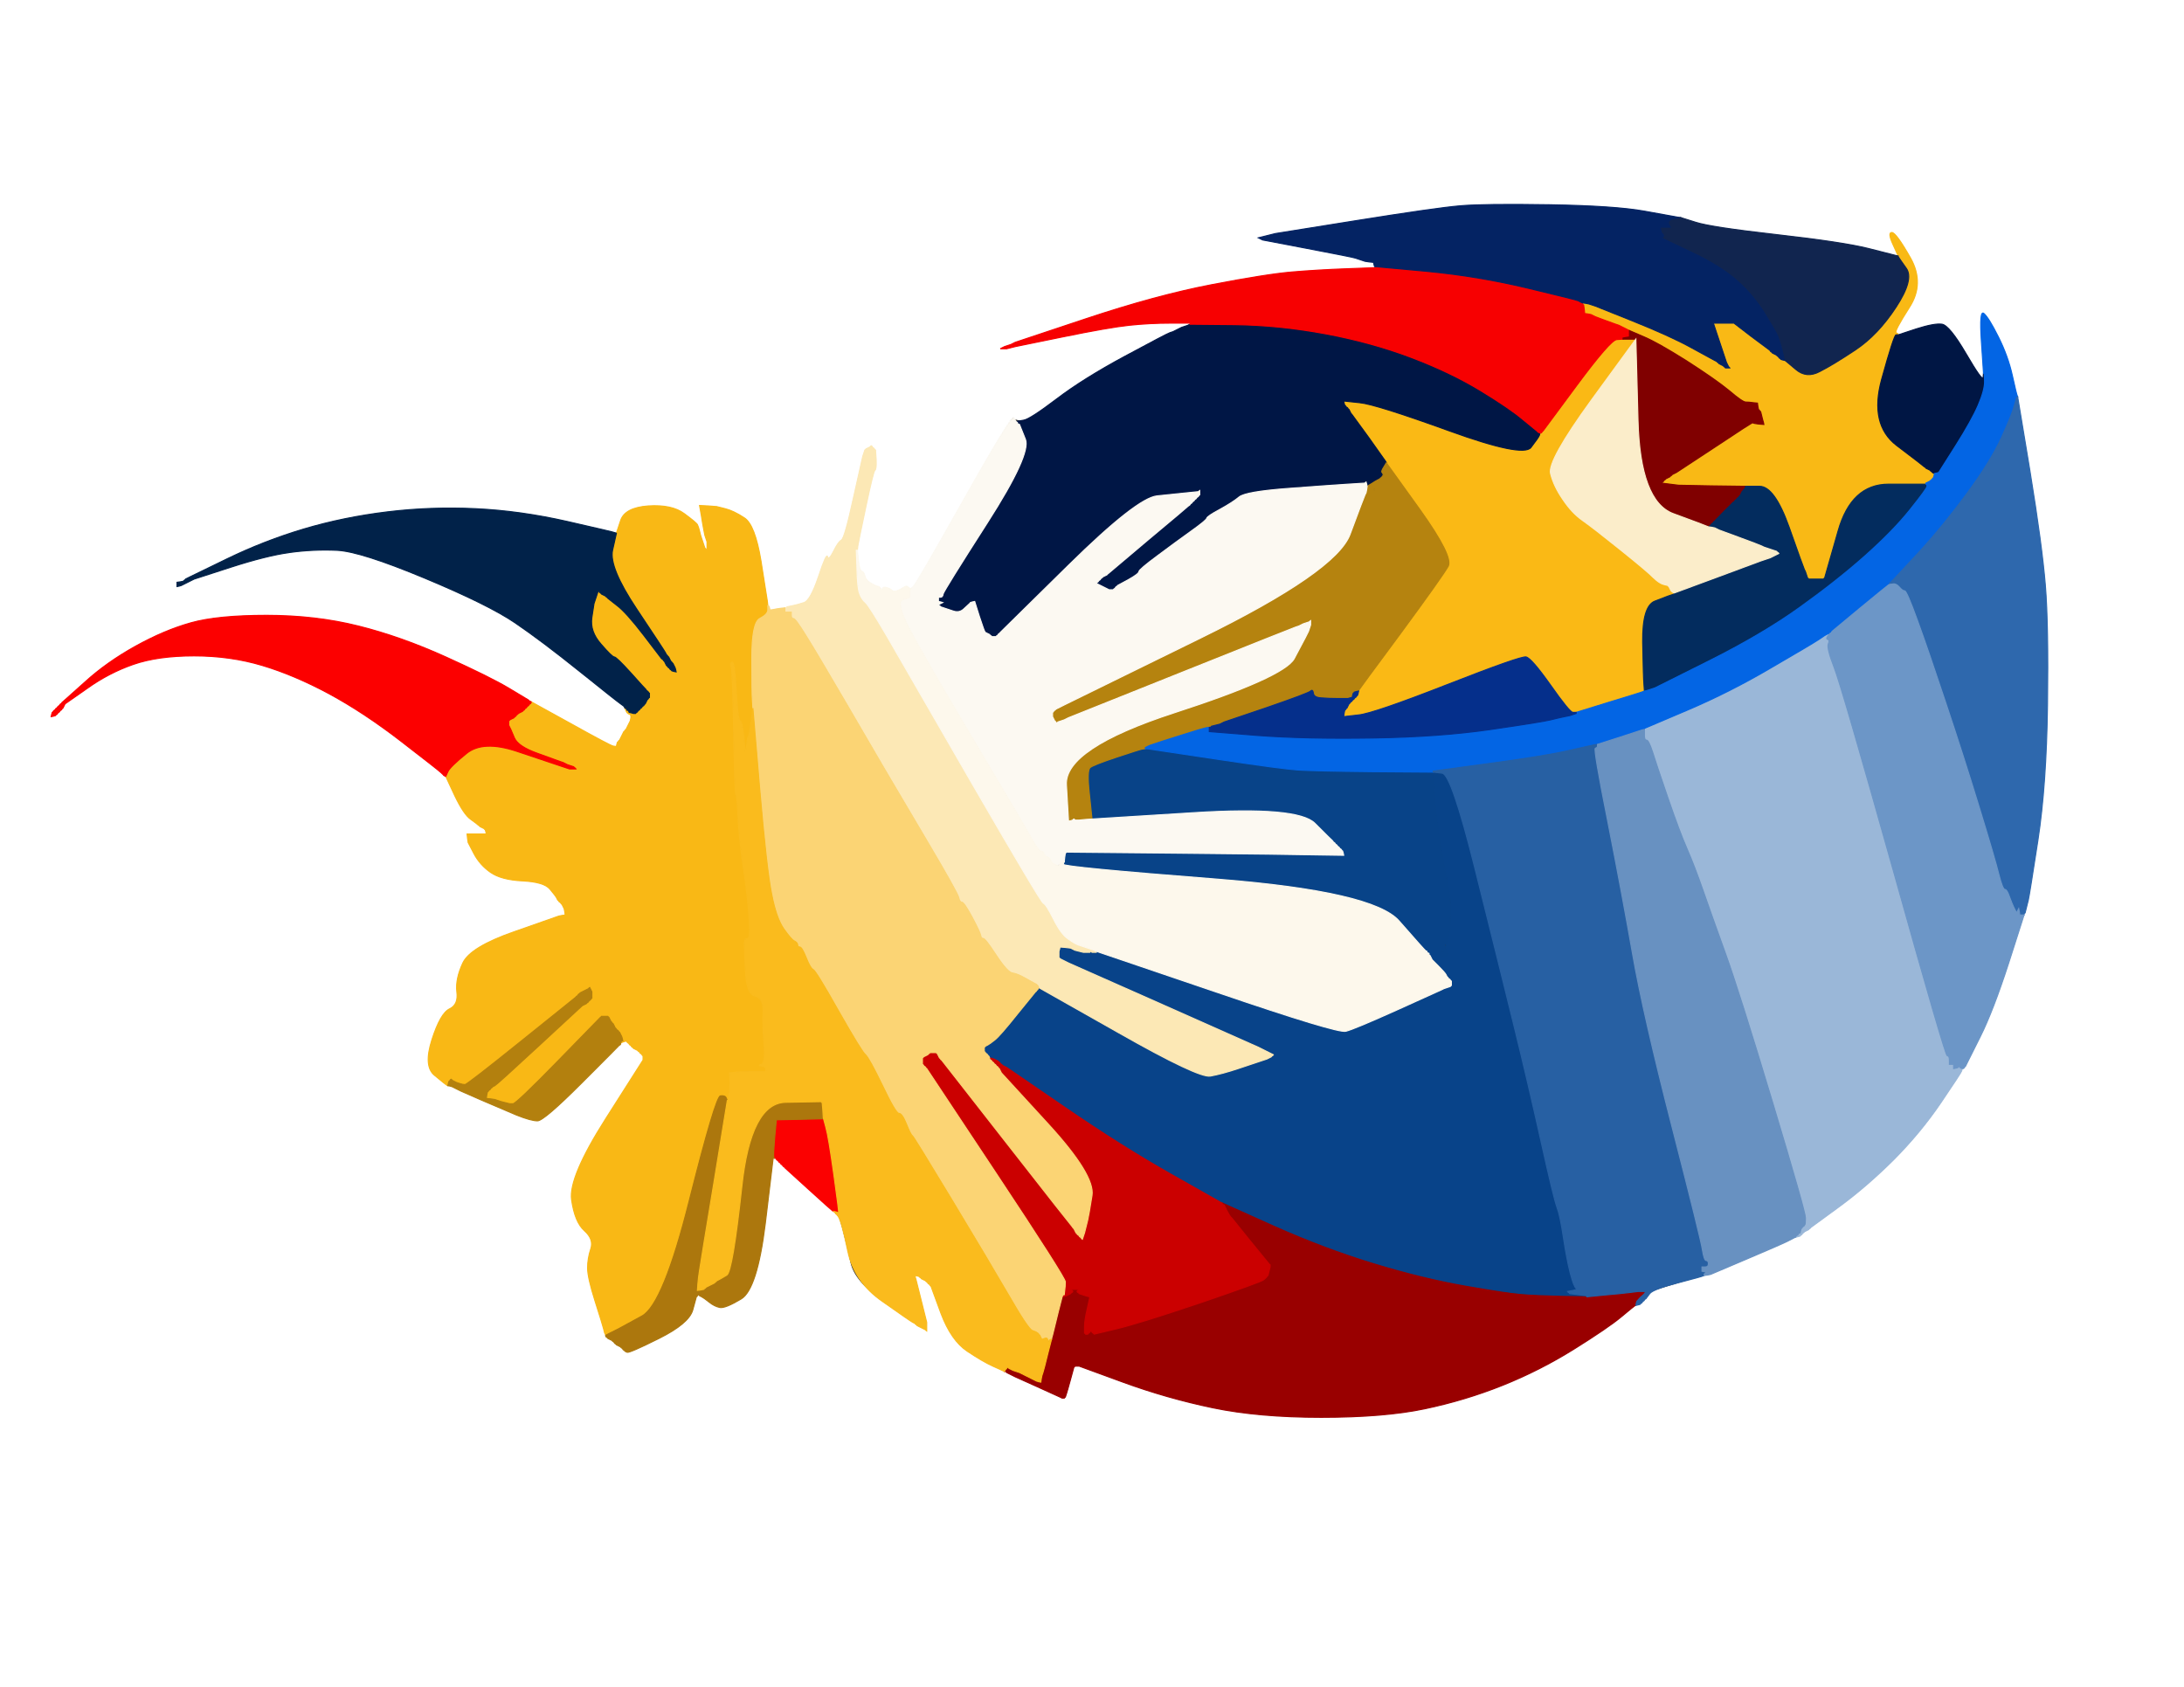 <!-- Created with clker.com Auto tracing tool http://www.clker.com) --> 
<svg 
   xmlns='http://www.w3.org/2000/svg'
   width='1024'
   height='791'>
<rect width="100%" height="100%" fill="#333333" stroke="none"/>
<path style='opacity:1;fill:#FFFFFF;fill-rule:evenodd;stroke:#FFFFFF;stroke-width:0.5px;stroke-linecap:butt;stroke-linejoin:miter;stroke-opacity:1;' d='M 0.0 395.5 L 0.0 0.0 L 512.0 0.0 L 1024.0 0.0 L 1024.0 395.5 L 1024.0 791.0 L 512.0 791.0 L 0.0 791.0 L 0.0 395.5 z 
M 786.5 101.8 L 788.0 102.0 L 795.0 104.2 Q 802.0 106.5 833.0 110.0 Q 864.0 113.5 876.0 116.5 Q 888.0 119.5 889.0 119.8 L 890.0 120.0 L 887.5 114.5 Q 885.0 109.0 887.0 109.0 Q 889.0 109.0 895.8 121.0 Q 902.5 133.0 895.2 144.2 Q 888.0 155.5 889.0 156.0 Q 890.0 156.5 890.0 156.8 L 890.0 157.0 L 898.5 154.2 Q 907.0 151.5 910.5 152.0 Q 914.0 152.5 921.8 165.8 Q 929.5 179.0 929.8 177.0 L 930.0 175.0 L 929.0 160.0 Q 928.0 145.0 930.2 147.0 Q 932.5 149.0 937.0 158.0 Q 941.5 167.0 943.5 176.0 Q 945.5 185.0 945.8 185.5 L 946.0 186.0 L 951.8 221.0 Q 957.5 256.0 959.0 274.5 Q 960.5 293.0 960.0 330.5 Q 959.5 368.0 955.5 394.0 Q 951.5 420.0 951.0 422.0 L 950.5 424.0 L 950.0 426.0 L 949.5 428.0 L 949.2 428.2 L 949.0 428.5 L 949.0 428.8 L 949.0 429.0 L 941.8 451.5 Q 934.5 474.0 928.5 486.0 Q 922.5 498.0 922.0 499.0 L 921.5 500.0 L 921.2 500.2 L 921.0 500.5 L 920.8 500.8 L 920.5 501.0 L 920.2 501.0 L 920.0 501.0 L 919.8 502.0 Q 919.5 503.0 910.0 517.0 Q 900.5 531.0 887.8 543.8 Q 875.0 556.5 862.0 566.0 L 849.0 575.5 L 848.8 575.8 L 848.5 576.0 L 848.2 576.2 L 848.0 576.5 L 847.0 577.0 L 846.0 577.5 L 845.0 577.8 L 844.0 578.0 L 843.8 578.5 Q 843.5 579.0 843.2 579.0 L 843.0 579.0 L 842.8 579.5 Q 842.5 580.0 842.2 580.0 L 842.0 580.0 L 841.5 580.2 Q 841.0 580.5 838.0 582.0 Q 835.0 583.5 818.5 590.5 L 802.0 597.5 L 800.5 597.8 L 799.0 598.0 L 798.5 598.2 Q 798.0 598.5 785.5 602.2 L 773.0 606.0 L 772.8 606.5 Q 772.5 607.0 772.2 607.0 L 772.0 607.0 L 771.8 607.5 Q 771.5 608.0 771.2 608.0 L 771.0 608.0 L 770.8 608.5 Q 770.5 609.0 770.2 609.0 L 770.0 609.0 L 769.8 609.5 Q 769.5 610.0 769.2 610.0 L 769.0 610.0 L 768.8 610.5 Q 768.5 611.0 768.2 611.0 L 768.0 611.0 L 767.8 611.5 Q 767.5 612.0 767.2 612.0 L 767.0 612.0 L 766.5 612.2 Q 766.0 612.5 760.0 617.5 Q 754.0 622.5 738.0 632.5 Q 722.0 642.5 704.5 649.5 Q 687.0 656.5 668.0 660.5 Q 649.0 664.5 619.5 664.5 Q 590.0 664.5 568.5 660.0 Q 547.0 655.5 526.5 648.0 L 506.0 640.5 L 505.0 640.5 L 504.0 640.5 L 503.8 640.8 L 503.5 641.0 L 502.0 646.5 Q 500.5 652.0 500.0 653.5 L 499.5 655.0 L 499.2 655.2 L 499.0 655.5 L 498.5 655.5 L 498.0 655.5 L 497.0 655.0 Q 496.0 654.5 486.0 650.0 L 476.0 645.5 L 475.0 645.0 L 474.0 644.5 L 473.0 644.0 L 472.0 643.5 L 471.8 643.2 L 471.5 643.0 L 471.2 643.0 L 471.0 643.0 L 470.5 642.8 Q 470.0 642.5 465.5 640.5 Q 461.0 638.5 453.5 633.5 Q 446.0 628.5 441.2 615.8 L 436.5 603.0 L 436.2 602.8 L 436.0 602.5 L 435.8 602.2 L 435.5 602.0 L 435.2 601.8 L 435.0 601.5 L 434.8 601.2 L 434.5 601.0 L 434.2 600.8 L 434.0 600.5 L 433.0 600.0 L 432.0 599.5 L 431.8 599.2 L 431.5 599.0 L 431.2 598.8 L 431.0 598.5 L 430.0 598.2 L 429.0 598.0 L 429.2 599.0 L 429.5 600.0 L 430.0 602.0 L 430.5 604.0 L 431.5 608.0 Q 432.5 612.0 433.0 614.0 L 433.5 616.0 L 434.0 618.0 L 434.5 620.0 L 434.5 622.0 L 434.5 624.0 L 434.2 623.8 L 434.0 623.5 L 433.0 623.0 L 432.0 622.5 L 431.0 622.0 L 430.0 621.5 L 429.8 621.2 L 429.5 621.0 L 429.2 620.8 L 429.0 620.5 L 428.0 620.0 Q 427.0 619.5 413.8 610.2 Q 400.5 601.0 398.5 592.0 Q 396.5 583.0 394.8 576.5 L 393.0 570.0 L 392.5 569.8 Q 392.0 569.5 392.0 569.2 L 392.0 569.0 L 391.5 568.8 Q 391.0 568.5 391.0 568.2 L 391.0 568.0 L 390.5 567.8 Q 390.0 567.5 379.0 557.5 L 368.0 547.5 L 367.8 547.2 L 367.5 547.0 L 367.2 546.8 L 367.0 546.5 L 366.8 546.2 L 366.5 546.0 L 366.2 545.8 L 366.0 545.5 L 365.8 545.2 L 365.5 545.0 L 365.2 544.8 L 365.0 544.5 L 364.8 544.2 L 364.5 544.0 L 364.2 543.8 L 364.0 543.5 L 363.8 543.2 L 363.5 543.0 L 363.2 543.0 L 363.0 543.0 L 362.8 543.0 L 362.5 543.0 L 358.8 573.8 Q 355.0 604.5 347.5 609.0 Q 340.0 613.5 337.5 613.0 Q 335.0 612.5 332.5 610.5 Q 330.0 608.5 329.0 608.0 L 328.0 607.5 L 327.8 607.2 L 327.5 607.0 L 327.2 607.2 L 327.0 607.5 L 326.8 607.8 L 326.5 608.0 L 324.8 614.2 Q 323.0 620.5 309.0 627.5 Q 295.0 634.5 294.0 634.0 L 293.0 633.5 L 292.8 633.2 L 292.5 633.0 L 292.2 632.8 L 292.0 632.5 L 291.8 632.2 L 291.5 632.0 L 291.2 631.8 L 291.0 631.5 L 290.0 631.0 L 289.0 630.5 L 288.8 630.2 L 288.5 630.0 L 288.2 629.8 L 288.0 629.5 L 287.8 629.2 L 287.5 629.0 L 287.2 628.8 L 287.0 628.5 L 286.0 628.0 L 285.0 627.5 L 284.8 627.2 L 284.5 627.0 L 284.2 626.8 L 284.0 626.5 L 284.0 626.2 L 284.0 626.0 L 283.8 625.5 L 283.5 625.0 L 283.0 623.0 Q 282.5 621.0 279.0 610.0 Q 275.5 599.0 275.5 594.5 Q 275.5 590.0 277.0 585.5 Q 278.5 581.0 274.0 577.0 Q 269.5 573.0 268.0 562.5 Q 266.5 552.0 284.0 524.5 L 301.5 497.0 L 301.5 496.0 L 301.5 495.0 L 301.2 494.8 L 301.0 494.5 L 300.8 494.2 L 300.5 494.0 L 300.2 493.8 L 300.0 493.5 L 299.8 493.2 L 299.5 493.0 L 299.2 492.8 L 299.0 492.5 L 298.0 492.0 L 297.0 491.5 L 296.8 491.2 L 296.5 491.0 L 296.2 490.8 L 296.0 490.5 L 295.8 490.2 L 295.5 490.0 L 295.2 489.8 L 295.0 489.5 L 294.8 489.2 L 294.5 489.0 L 294.2 488.8 L 294.0 488.5 L 293.0 488.2 L 292.0 488.0 L 292.0 488.2 L 292.0 488.5 L 291.5 488.8 L 291.0 489.0 L 291.0 489.2 L 291.0 489.5 L 290.8 489.8 L 290.5 490.0 L 290.2 490.2 Q 290.0 490.5 272.5 508.0 Q 255.0 525.5 252.0 525.5 Q 249.0 525.5 242.2 522.8 Q 235.5 520.0 225.8 515.8 L 216.0 511.5 L 215.0 511.0 L 214.0 510.5 L 213.0 510.0 L 212.0 509.5 L 211.0 509.2 L 210.0 509.0 L 209.5 508.8 Q 209.0 508.5 203.8 504.2 Q 198.5 500.0 202.5 487.5 Q 206.5 475.0 210.8 473.0 Q 215.0 471.0 214.2 465.0 Q 213.5 459.0 217.0 451.5 Q 220.5 444.0 241.2 436.8 L 262.0 429.5 L 263.5 429.2 L 265.0 429.0 L 264.8 427.5 L 264.5 426.0 L 264.0 425.0 L 263.5 424.0 L 263.2 423.8 L 263.0 423.5 L 262.8 423.2 L 262.5 423.0 L 262.2 422.8 L 262.0 422.5 L 261.8 422.2 L 261.5 422.0 L 261.0 421.0 Q 260.5 420.0 257.8 416.8 Q 255.0 413.5 245.0 413.0 Q 235.0 412.5 230.0 409.0 Q 225.0 405.5 222.2 400.2 L 219.5 395.0 L 219.2 393.0 L 219.0 391.0 L 223.5 391.0 L 228.0 391.0 L 227.8 390.0 L 227.5 389.0 L 227.2 388.8 L 227.0 388.5 L 226.0 388.0 L 225.0 387.5 L 224.8 387.2 L 224.5 387.0 L 224.2 386.8 Q 224.0 386.5 220.8 384.2 Q 217.5 382.0 213.2 373.0 L 209.0 364.0 L 208.5 363.8 L 208.0 363.5 L 207.8 363.2 Q 207.5 363.0 206.5 362.0 Q 205.5 361.0 188.0 347.5 Q 170.5 334.0 154.2 325.2 Q 138.0 316.5 123.0 312.0 Q 108.0 307.5 91.0 307.5 Q 74.0 307.5 62.5 311.5 Q 51.0 315.5 40.8 322.8 L 30.5 330.0 L 30.0 331.0 L 29.5 332.0 L 29.2 332.2 L 29.0 332.5 L 28.8 332.8 L 28.5 333.0 L 28.2 333.2 L 28.0 333.5 L 27.8 333.8 L 27.5 334.0 L 27.2 334.2 L 27.0 334.5 L 26.8 334.8 L 26.5 335.0 L 26.2 335.2 L 26.0 335.5 L 25.0 335.8 L 24.0 336.0 L 24.2 335.0 L 24.5 334.0 L 24.8 333.8 L 25.0 333.5 L 25.2 333.2 L 25.5 333.0 L 25.8 332.8 L 26.0 332.5 L 26.2 332.2 L 26.5 332.0 L 26.8 331.8 L 27.0 331.5 L 27.2 331.2 L 27.5 331.0 L 27.8 330.8 L 28.0 330.5 L 28.2 330.2 L 28.5 330.0 L 28.8 329.8 L 29.0 329.5 L 29.2 329.2 L 29.5 329.0 L 39.8 319.8 Q 50.0 310.5 63.5 303.0 Q 77.0 295.5 89.5 292.0 Q 102.0 288.5 125.0 288.5 Q 148.0 288.5 168.0 293.5 Q 188.0 298.5 209.0 308.0 Q 230.0 317.5 238.8 322.8 Q 247.5 328.0 247.8 328.2 L 248.0 328.5 L 248.5 328.8 L 249.0 329.0 L 267.5 339.2 Q 286.0 349.5 287.5 349.8 L 289.0 350.0 L 289.2 349.0 L 289.5 348.0 L 289.8 347.8 L 290.0 347.5 L 290.2 347.2 L 290.5 347.0 L 291.0 346.0 L 291.5 345.0 L 292.0 344.0 L 292.5 343.0 L 292.8 342.8 L 293.0 342.5 L 293.2 342.2 L 293.5 342.0 L 294.0 341.0 L 294.5 340.0 L 295.0 339.0 L 295.5 338.0 L 295.5 336.5 Q 295.5 335.0 295.2 334.5 L 295.0 334.0 L 294.5 333.8 Q 294.0 333.5 294.0 333.2 L 294.0 333.0 L 293.5 332.8 Q 293.0 332.5 293.0 332.2 L 293.0 332.0 L 292.8 331.5 Q 292.5 331.0 291.0 330.0 Q 289.5 329.0 271.8 314.8 Q 254.0 300.5 241.5 292.0 Q 229.0 283.5 199.0 271.0 Q 169.0 258.5 158.0 258.0 Q 147.0 257.5 136.0 259.0 Q 125.0 260.5 108.0 266.0 L 91.0 271.5 L 90.0 272.0 L 89.0 272.5 L 88.0 273.0 L 87.0 273.5 L 86.0 274.0 L 85.0 274.5 L 84.0 274.8 L 83.0 275.0 L 83.0 274.0 L 83.0 273.0 L 84.5 272.8 L 86.0 272.5 L 86.2 272.2 L 86.5 272.0 L 86.8 271.8 L 87.0 271.5 L 88.0 271.0 L 89.0 270.5 L 106.5 262.0 Q 124.0 253.5 142.5 248.0 Q 161.0 242.5 181.5 240.0 Q 202.0 237.5 223.0 238.5 Q 244.0 239.5 266.0 244.5 Q 288.0 249.5 288.5 249.8 L 289.0 250.0 L 291.0 244.0 Q 293.0 238.0 304.0 237.2 Q 315.0 236.5 320.8 240.8 Q 326.5 245.0 327.0 246.0 Q 327.5 247.0 328.0 249.0 L 328.5 251.0 L 329.0 252.5 L 329.5 254.0 L 330.0 255.5 L 330.5 257.0 L 330.8 257.2 L 331.0 257.5 L 331.2 257.8 L 331.5 258.0 L 331.5 256.0 L 331.5 254.0 L 331.0 252.5 L 330.5 251.0 L 330.0 248.5 Q 329.5 246.0 328.8 241.5 L 328.0 237.0 L 332.0 237.2 L 336.0 237.5 L 340.0 238.5 Q 344.0 239.5 349.0 242.8 Q 354.0 246.0 356.8 263.0 Q 359.5 280.0 359.8 282.0 L 360.0 284.0 L 360.2 284.0 Q 360.5 284.0 360.8 285.0 L 361.0 286.0 L 362.5 285.8 L 364.0 285.5 L 366.0 285.2 L 368.0 285.0 L 368.2 285.0 L 368.5 285.0 L 368.8 284.8 L 369.0 284.5 L 371.5 284.0 Q 374.0 283.5 377.0 282.5 Q 380.0 281.5 383.8 270.2 Q 387.5 259.0 388.0 261.0 Q 388.5 263.0 390.8 258.5 Q 393.0 254.0 394.5 253.2 Q 396.0 252.5 400.2 233.2 L 404.5 214.0 L 405.0 212.5 L 405.5 211.0 L 405.8 210.8 L 406.0 210.5 L 407.0 210.0 L 408.0 209.5 L 408.2 209.2 L 408.5 209.0 L 408.8 209.2 L 409.0 209.5 L 409.2 209.8 L 409.5 210.0 L 409.8 210.2 L 410.0 210.5 L 410.2 210.8 L 410.5 211.0 L 410.8 215.5 Q 411.0 220.0 410.2 220.5 Q 409.5 221.0 406.0 237.5 Q 402.5 254.0 402.2 256.0 L 402.0 258.0 L 402.5 262.8 Q 403.0 267.5 404.0 267.8 Q 405.0 268.0 405.5 270.0 Q 406.0 272.0 408.0 273.2 Q 410.0 274.5 411.2 274.8 Q 412.5 275.0 413.0 276.0 Q 413.5 277.0 413.8 276.0 Q 414.0 275.0 415.8 275.5 Q 417.5 276.0 418.2 276.8 Q 419.0 277.5 420.5 277.0 Q 422.0 276.5 423.5 275.5 Q 425.0 274.5 425.5 275.0 Q 426.0 275.5 426.5 275.8 L 427.0 276.0 L 428.2 275.0 Q 429.5 274.0 452.0 234.0 Q 474.5 194.0 475.2 195.5 Q 476.0 197.0 479.5 196.8 Q 483.0 196.5 495.5 187.0 Q 508.0 177.5 527.5 167.0 Q 547.0 156.5 548.5 156.0 L 550.0 155.5 L 551.0 155.0 L 552.0 154.5 L 553.0 154.0 L 554.0 153.5 L 555.5 153.0 L 557.0 152.5 L 557.5 152.2 L 558.0 152.0 L 558.0 151.8 L 558.0 151.5 L 548.5 151.5 Q 539.0 151.5 529.5 152.5 Q 520.0 153.5 498.0 158.0 L 476.0 162.5 L 474.0 163.0 L 472.0 163.5 L 470.5 163.5 L 469.0 163.5 L 470.0 163.0 L 471.0 162.5 L 472.5 162.0 L 474.0 161.5 L 475.0 161.0 L 476.0 160.5 L 509.0 149.5 Q 542.0 138.5 568.0 133.5 Q 594.0 128.5 606.0 127.5 Q 618.0 126.5 631.5 126.0 L 645.0 125.5 L 645.0 125.2 L 645.0 125.0 L 644.8 125.0 L 644.5 125.0 L 644.2 124.0 L 644.0 123.0 L 642.0 122.8 L 640.0 122.5 L 638.5 122.0 L 637.0 121.5 L 635.5 121.0 Q 634.0 120.5 613.0 116.5 L 592.0 112.5 L 591.0 112.0 L 590.0 111.5 L 592.0 111.0 L 594.0 110.5 L 596.0 110.0 L 598.0 109.5 L 635.5 103.5 Q 673.0 97.5 684.5 96.5 Q 696.0 95.5 726.5 96.0 Q 757.0 96.5 771.0 99.0 Q 785.0 101.5 786.5 101.8 z 
'/>
<path style='opacity:1;fill:#F9B815;fill-rule:evenodd;stroke:#F9B815;stroke-width:0.5px;stroke-linecap:butt;stroke-linejoin:miter;stroke-opacity:1;' d='M 328.0 249.0 L 328.5 251.0 L 329.0 252.5 L 329.5 254.0 L 330.0 255.5 L 330.5 257.0 L 330.8 257.2 L 331.0 257.5 L 331.2 257.8 L 331.5 258.0 L 331.5 256.0 L 331.5 254.0 L 331.0 252.5 L 330.5 251.0 L 330.0 248.5 Q 329.5 246.0 328.8 241.5 L 328.0 237.0 L 332.0 237.2 L 336.0 237.5 L 340.0 238.5 Q 344.0 239.5 349.0 242.8 Q 354.0 246.0 356.8 263.0 Q 359.5 280.0 359.8 282.0 L 360.0 284.0 L 360.0 286.0 Q 360.0 288.0 356.2 290.0 Q 352.5 292.0 352.5 308.5 Q 352.5 325.0 352.8 328.5 L 353.0 332.0 L 352.2 338.0 Q 351.5 344.0 351.0 345.0 L 350.5 346.0 L 350.0 350.0 L 349.5 354.0 L 348.8 346.0 Q 348.0 338.0 347.0 338.0 Q 346.0 338.0 345.2 324.0 Q 344.5 310.0 343.2 310.5 Q 342.0 311.0 342.8 312.5 Q 343.5 314.0 344.0 343.5 Q 344.5 373.0 345.0 372.5 Q 345.5 372.0 346.0 382.5 Q 346.5 393.0 348.5 406.5 Q 350.5 420.0 351.5 432.0 Q 352.5 444.0 351.8 442.0 Q 351.0 440.0 350.0 440.0 Q 349.0 440.0 349.0 442.2 Q 349.0 444.5 349.5 455.2 Q 350.0 466.0 354.0 467.0 Q 358.0 468.0 357.8 474.0 Q 357.5 480.0 358.2 489.2 Q 359.0 498.5 357.0 499.0 Q 355.0 499.5 357.0 499.8 Q 359.0 500.0 359.0 501.0 L 359.0 502.0 L 360.0 502.2 L 361.0 502.5 L 359.5 502.5 L 358.0 502.5 L 352.0 502.5 Q 346.0 502.5 344.0 502.8 L 342.0 503.0 L 342.2 505.5 Q 342.5 508.0 342.0 512.0 Q 341.5 516.0 341.2 516.0 L 341.0 516.0 L 340.5 514.8 Q 340.0 513.5 337.8 513.8 Q 335.5 514.0 323.2 562.8 Q 311.0 611.5 301.0 617.0 Q 291.0 622.5 290.0 623.0 L 289.0 623.5 L 288.0 624.0 L 287.0 624.5 L 286.0 625.0 L 285.0 625.5 L 284.5 625.8 L 284.0 626.0 L 283.8 625.5 L 283.5 625.0 L 283.0 623.0 Q 282.5 621.0 279.0 610.0 Q 275.5 599.0 275.5 594.5 Q 275.5 590.0 277.0 585.5 Q 278.5 581.0 274.0 577.0 Q 269.5 573.0 268.0 562.5 Q 266.5 552.0 284.0 524.5 L 301.5 497.0 L 301.5 496.0 L 301.5 495.0 L 301.2 494.8 L 301.0 494.5 L 300.8 494.2 L 300.5 494.0 L 300.2 493.8 L 300.0 493.5 L 299.8 493.2 L 299.5 493.0 L 299.2 492.8 L 299.0 492.5 L 298.0 492.0 L 297.0 491.5 L 296.8 491.2 L 296.5 491.0 L 296.2 490.8 L 296.0 490.5 L 295.8 490.2 L 295.5 490.0 L 295.2 489.8 L 295.0 489.5 L 294.8 489.2 L 294.5 489.0 L 294.2 488.8 L 294.0 488.5 L 293.8 488.2 Q 293.5 488.0 292.2 488.5 L 291.0 489.0 L 291.2 488.0 Q 291.5 487.0 291.5 486.5 L 291.5 486.0 L 291.0 485.0 L 290.5 484.0 L 290.2 483.8 L 290.0 483.5 L 289.8 483.2 L 289.5 483.0 L 289.2 482.8 L 289.0 482.5 L 288.8 482.2 L 288.5 482.0 L 288.0 481.0 L 287.5 480.0 L 287.2 479.8 L 287.0 479.5 L 286.8 479.2 L 286.5 479.0 L 286.0 478.0 L 285.5 477.0 L 285.2 476.8 L 285.0 476.5 L 283.5 476.5 L 282.0 476.5 L 281.8 476.8 L 281.5 477.0 L 261.8 497.2 Q 242.0 517.5 240.5 517.5 L 239.0 517.5 L 237.0 517.0 L 235.0 516.5 L 233.5 516.0 L 232.0 515.5 L 230.0 515.2 L 228.0 515.0 L 228.2 513.5 L 228.5 512.0 L 228.8 511.8 L 229.0 511.5 L 229.2 511.2 L 229.5 511.0 L 229.8 510.8 L 230.0 510.5 L 230.2 510.2 L 230.5 510.0 L 230.8 509.8 L 231.0 509.5 L 232.0 509.0 Q 233.0 508.5 253.0 490.0 L 273.0 471.5 L 274.0 471.0 L 275.0 470.5 L 275.2 470.2 L 275.5 470.0 L 275.8 469.8 L 276.0 469.5 L 276.2 469.2 L 276.5 469.0 L 276.8 468.8 L 277.0 468.5 L 277.2 468.2 L 277.5 468.0 L 277.5 466.5 L 277.5 465.0 L 277.0 464.0 L 276.5 463.0 L 276.2 463.2 L 276.0 463.5 L 275.0 464.0 L 274.0 464.5 L 273.0 465.0 L 272.0 465.5 L 271.8 465.8 L 271.5 466.0 L 271.2 466.2 L 271.0 466.5 L 270.8 466.8 L 270.5 467.0 L 270.2 467.2 L 270.0 467.5 L 244.5 488.0 Q 219.0 508.5 218.0 508.5 Q 217.0 508.5 215.5 508.0 L 214.0 507.5 L 213.0 507.0 L 212.0 506.5 L 211.8 506.2 L 211.5 506.0 L 211.2 506.2 L 211.0 506.5 L 210.8 506.8 L 210.5 507.0 L 210.2 508.0 L 210.0 509.0 L 209.5 508.8 Q 209.0 508.5 203.8 504.2 Q 198.5 500.0 202.5 487.5 Q 206.5 475.0 210.8 473.0 Q 215.0 471.0 214.2 465.0 Q 213.5 459.0 217.0 451.5 Q 220.5 444.0 241.2 436.8 L 262.0 429.5 L 263.5 429.2 L 265.0 429.0 L 264.8 427.5 L 264.5 426.0 L 264.0 425.0 L 263.5 424.0 L 263.2 423.8 L 263.0 423.5 L 262.8 423.2 L 262.5 423.0 L 262.2 422.8 L 262.0 422.5 L 261.8 422.2 L 261.5 422.0 L 261.0 421.0 Q 260.5 420.0 257.8 416.8 Q 255.0 413.5 245.0 413.0 Q 235.0 412.5 230.0 409.0 Q 225.0 405.5 222.2 400.2 L 219.5 395.0 L 219.2 393.0 L 219.0 391.0 L 223.5 391.0 L 228.0 391.0 L 227.8 390.0 L 227.5 389.0 L 227.2 388.8 L 227.0 388.5 L 226.0 388.0 L 225.0 387.5 L 224.8 387.2 L 224.5 387.0 L 224.2 386.8 Q 224.0 386.5 220.8 384.2 Q 217.5 382.0 213.2 373.0 L 209.0 364.0 L 210.0 361.8 Q 211.0 359.5 218.8 353.2 Q 226.5 347.0 242.2 352.2 Q 258.0 357.5 259.5 358.0 L 261.0 358.5 L 262.5 359.0 L 264.0 359.5 L 265.5 360.0 L 267.0 360.5 L 268.5 360.5 L 270.0 360.5 L 269.8 360.2 L 269.5 360.0 L 269.2 359.8 L 269.0 359.5 L 267.5 359.0 L 266.0 358.5 L 265.0 358.0 L 264.0 357.5 L 262.5 357.0 Q 261.0 356.5 252.0 353.2 Q 243.0 350.0 241.2 346.0 L 239.5 342.0 L 239.0 341.0 L 238.5 340.0 L 238.5 339.0 L 238.5 338.0 L 238.8 337.8 L 239.0 337.5 L 240.0 337.0 L 241.0 336.5 L 241.2 336.2 L 241.5 336.0 L 241.8 335.8 L 242.0 335.5 L 242.2 335.2 L 242.5 335.0 L 242.8 334.8 L 243.0 334.5 L 244.0 334.0 L 245.0 333.5 L 245.2 333.2 L 245.5 333.0 L 245.8 332.8 L 246.0 332.5 L 246.2 332.2 L 246.5 332.0 L 246.8 331.8 L 247.0 331.5 L 247.2 331.2 L 247.5 331.0 L 247.8 330.8 L 248.0 330.5 L 248.2 330.2 L 248.5 330.0 L 248.8 329.8 L 249.0 329.5 L 249.0 329.2 L 249.0 329.0 L 267.5 339.2 Q 286.0 349.5 287.5 349.8 L 289.0 350.0 L 289.2 349.0 L 289.5 348.0 L 289.8 347.8 L 290.0 347.5 L 290.2 347.2 L 290.5 347.0 L 291.0 346.0 L 291.5 345.0 L 292.0 344.0 L 292.5 343.0 L 292.8 342.8 L 293.0 342.5 L 293.2 342.2 L 293.5 342.0 L 294.0 341.0 L 294.5 340.0 L 295.0 339.0 L 295.5 338.0 L 295.8 336.5 Q 296.0 335.0 295.0 334.8 Q 294.0 334.5 293.5 333.2 L 293.0 332.0 L 294.8 333.0 Q 296.5 334.0 296.8 334.2 L 297.0 334.5 L 297.5 334.5 L 298.0 334.5 L 298.2 334.2 L 298.5 334.0 L 298.8 333.8 L 299.0 333.5 L 299.2 333.2 L 299.5 333.0 L 299.8 332.8 L 300.0 332.5 L 300.2 332.2 L 300.5 332.0 L 300.8 331.8 L 301.0 331.5 L 301.2 331.2 L 301.5 331.0 L 301.8 330.8 L 302.0 330.5 L 302.2 330.2 L 302.5 330.0 L 303.0 329.0 L 303.5 328.0 L 303.8 327.8 L 304.0 327.5 L 304.2 327.2 L 304.5 327.0 L 304.5 326.0 L 304.5 325.0 L 304.2 324.8 L 304.0 324.5 L 303.8 324.2 L 303.5 324.0 L 303.2 323.8 L 303.0 323.5 L 302.8 323.2 Q 302.5 323.0 295.8 315.5 Q 289.0 308.0 288.0 308.0 Q 287.0 308.0 281.8 302.0 Q 276.5 296.0 277.5 289.5 L 278.5 283.0 L 279.0 281.5 L 279.5 280.0 L 280.0 278.5 L 280.5 277.0 L 280.8 277.2 L 281.0 277.5 L 281.2 277.8 L 281.5 278.0 L 281.8 278.2 L 282.0 278.5 L 283.0 279.0 L 284.0 279.5 L 284.2 279.8 L 284.5 280.0 L 284.8 280.2 L 285.0 280.5 L 289.2 283.8 Q 293.5 287.0 301.8 297.8 Q 310.0 308.5 310.2 308.8 L 310.5 309.0 L 310.8 309.2 L 311.0 309.5 L 311.2 309.8 L 311.5 310.0 L 312.0 311.0 L 312.5 312.0 L 312.8 312.2 L 313.0 312.5 L 313.2 312.8 L 313.5 313.0 L 313.8 313.2 L 314.0 313.5 L 314.2 313.8 L 314.5 314.0 L 314.8 314.2 L 315.0 314.5 L 316.0 314.8 L 317.0 315.0 L 316.8 314.0 L 316.5 313.0 L 316.0 312.0 L 315.5 311.0 L 315.2 310.8 L 315.0 310.5 L 314.8 310.2 L 314.5 310.0 L 314.0 309.0 L 313.5 308.0 L 313.2 307.8 L 313.0 307.5 L 312.8 307.2 L 312.5 307.0 L 312.0 306.0 Q 311.5 305.0 298.5 285.5 Q 285.5 266.0 287.2 258.0 L 289.0 250.0 L 291.0 244.0 Q 293.0 238.0 304.0 237.2 Q 315.0 236.5 320.8 240.8 Q 326.5 245.0 327.0 246.0 Q 327.5 247.0 328.0 249.0 z 
'/>
<path style='opacity:1;fill:#FC0000;fill-rule:evenodd;stroke:#FC0000;stroke-width:0.5px;stroke-linecap:butt;stroke-linejoin:miter;stroke-opacity:1;' d='M 247.8 328.2 L 248.0 328.5 L 248.5 328.8 L 249.0 329.0 L 249.0 329.2 L 249.0 329.5 L 248.8 329.8 L 248.5 330.0 L 248.2 330.2 L 248.0 330.5 L 247.8 330.8 L 247.5 331.0 L 247.2 331.2 L 247.0 331.5 L 246.8 331.8 L 246.5 332.0 L 246.2 332.2 L 246.0 332.5 L 245.8 332.8 L 245.5 333.0 L 245.2 333.2 L 245.0 333.5 L 244.0 334.0 L 243.0 334.5 L 242.8 334.8 L 242.5 335.0 L 242.2 335.2 L 242.0 335.5 L 241.8 335.8 L 241.5 336.0 L 241.2 336.2 L 241.0 336.5 L 240.0 337.0 L 239.0 337.5 L 238.8 337.8 L 238.5 338.0 L 238.5 339.0 L 238.5 340.0 L 239.0 341.0 L 239.5 342.0 L 241.2 346.0 Q 243.0 350.0 252.0 353.2 Q 261.0 356.5 262.5 357.0 L 264.0 357.5 L 265.0 358.0 L 266.0 358.5 L 267.5 359.0 L 269.0 359.5 L 269.2 359.8 L 269.5 360.0 L 269.8 360.2 L 270.0 360.5 L 268.5 360.5 L 267.0 360.5 L 265.5 360.0 L 264.0 359.5 L 262.5 359.0 L 261.0 358.5 L 259.5 358.0 Q 258.0 357.5 242.2 352.2 Q 226.5 347.0 218.8 353.2 Q 211.0 359.5 210.0 361.8 L 209.0 364.0 L 208.5 363.8 L 208.0 363.5 L 207.8 363.2 Q 207.5 363.0 206.5 362.0 Q 205.5 361.0 188.0 347.5 Q 170.5 334.0 154.2 325.2 Q 138.0 316.5 123.0 312.0 Q 108.0 307.5 91.0 307.5 Q 74.0 307.5 62.5 311.5 Q 51.0 315.5 40.8 322.8 L 30.5 330.0 L 30.0 331.0 L 29.5 332.0 L 29.2 332.2 L 29.0 332.5 L 28.8 332.8 L 28.5 333.0 L 28.2 333.2 L 28.0 333.5 L 27.8 333.8 L 27.5 334.0 L 27.2 334.2 L 27.0 334.5 L 26.8 334.8 L 26.5 335.0 L 26.2 335.2 L 26.0 335.5 L 25.0 335.8 L 24.0 336.0 L 24.2 335.0 L 24.5 334.0 L 24.8 333.8 L 25.0 333.5 L 25.2 333.2 L 25.5 333.0 L 25.8 332.8 L 26.0 332.5 L 26.2 332.2 L 26.5 332.0 L 26.8 331.8 L 27.0 331.5 L 27.2 331.2 L 27.5 331.0 L 27.8 330.8 L 28.0 330.5 L 28.2 330.2 L 28.5 330.0 L 28.8 329.8 L 29.0 329.5 L 29.2 329.2 L 29.5 329.0 L 39.8 319.8 Q 50.0 310.5 63.5 303.0 Q 77.0 295.5 89.5 292.0 Q 102.0 288.5 125.0 288.5 Q 148.0 288.5 168.0 293.5 Q 188.0 298.5 209.0 308.0 Q 230.0 317.5 238.8 322.8 Q 247.5 328.0 247.8 328.2 z 
'/>
<path style='opacity:1;fill:#FAB915;fill-rule:evenodd;stroke:#FAB915;stroke-width:0.5px;stroke-linecap:butt;stroke-linejoin:miter;stroke-opacity:1;' d='M 758.0 159.2 L 761.0 159.0 L 764.0 159.0 L 767.0 159.0 L 746.2 187.5 Q 725.5 216.0 727.0 222.0 Q 728.5 228.0 732.8 234.2 Q 737.0 240.5 742.0 244.0 Q 747.0 247.5 759.8 257.8 Q 772.5 268.0 775.2 270.8 Q 778.0 273.5 780.0 274.0 L 782.0 274.5 L 782.2 274.8 L 782.5 275.0 L 783.0 276.0 L 783.5 277.0 L 783.8 277.2 L 784.0 277.5 L 784.5 277.8 L 785.0 278.0 L 785.0 278.2 L 785.0 278.5 L 783.5 279.0 L 782.0 279.5 L 776.0 281.8 Q 770.0 284.0 770.2 301.0 Q 770.5 318.0 770.8 321.0 L 771.0 324.0 L 770.5 324.2 Q 770.0 324.5 754.5 329.2 L 739.0 334.0 L 737.5 334.0 Q 736.0 334.0 727.0 321.2 Q 718.0 308.5 715.5 308.0 Q 713.0 307.5 678.5 321.0 Q 644.0 334.5 637.0 335.2 L 630.0 336.0 L 630.2 334.5 L 630.5 333.0 L 630.8 332.8 L 631.0 332.5 L 631.2 332.2 L 631.5 332.0 L 632.0 331.0 L 632.5 330.0 L 632.8 329.8 L 633.0 329.5 L 633.2 329.2 L 633.5 329.0 L 633.8 328.8 Q 634.0 328.5 634.2 328.2 L 634.5 328.0 L 634.8 327.0 L 635.0 326.0 L 635.2 326.0 Q 635.5 326.0 635.8 325.5 L 636.0 325.0 L 636.2 325.0 Q 636.5 325.0 636.8 324.5 L 637.0 324.0 L 637.0 323.8 Q 637.0 323.5 656.8 296.8 Q 676.5 270.0 679.0 265.5 Q 681.5 261.0 665.8 239.0 L 650.0 217.0 L 649.8 216.5 Q 649.5 216.0 641.8 205.2 L 634.0 194.5 L 633.8 194.2 L 633.5 194.0 L 633.0 193.0 L 632.5 192.0 L 632.2 191.8 L 632.0 191.5 L 631.8 191.2 L 631.5 191.0 L 631.2 190.8 L 631.0 190.5 L 630.8 190.2 L 630.5 190.0 L 630.2 189.0 L 630.0 188.0 L 637.5 188.8 Q 645.0 189.5 679.5 202.0 Q 714.0 214.5 717.8 209.8 Q 721.5 205.0 721.8 204.0 L 722.0 203.0 L 722.2 203.0 L 722.5 203.0 L 722.8 202.8 L 723.0 202.5 L 723.2 202.2 L 723.5 202.0 L 739.2 180.8 Q 755.0 159.5 758.0 159.2 z 
'/>
<path style='opacity:1;fill:#F9B915;fill-rule:evenodd;stroke:#F9B915;stroke-width:0.5px;stroke-linecap:butt;stroke-linejoin:miter;stroke-opacity:1;' d='M 890.0 156.8 L 890.0 157.0 L 889.0 157.0 Q 888.0 157.0 882.2 178.0 Q 876.5 199.0 889.2 208.8 Q 902.0 218.5 902.2 218.8 L 902.5 219.0 L 902.8 219.2 L 903.0 219.5 L 904.0 220.0 L 905.0 220.5 L 905.2 220.8 L 905.5 221.0 L 905.8 221.2 L 906.0 221.5 L 906.5 221.8 L 907.0 222.0 L 906.8 223.0 L 906.5 224.0 L 906.2 224.2 L 906.0 224.5 L 905.8 224.8 L 905.5 225.0 L 905.2 225.2 L 905.0 225.5 L 904.0 226.0 L 903.0 226.5 L 903.0 226.8 L 903.0 227.0 L 885.5 227.0 Q 868.0 227.0 861.8 249.0 L 855.5 271.0 L 855.2 271.2 L 855.0 271.5 L 851.5 271.5 L 848.0 271.5 L 847.8 271.2 L 847.5 271.0 L 847.0 269.5 L 846.5 268.0 L 846.0 267.0 Q 845.5 266.0 838.8 247.0 Q 832.0 228.0 825.0 228.0 L 818.0 228.0 L 802.5 227.8 L 787.0 227.5 L 783.0 227.0 L 779.0 226.5 L 779.2 226.2 L 779.5 226.0 L 779.8 225.8 L 780.0 225.5 L 780.2 225.2 L 780.5 225.0 L 780.8 224.8 L 781.0 224.5 L 782.0 224.0 L 783.0 223.5 L 783.2 223.2 L 783.5 223.0 L 783.8 222.8 L 784.0 222.5 L 785.0 222.0 L 786.0 221.5 L 803.8 209.8 Q 821.5 198.0 821.8 198.2 Q 822.0 198.5 824.5 198.8 L 827.0 199.0 L 826.8 198.0 L 826.5 197.0 L 826.0 195.0 L 825.5 193.0 L 825.2 192.8 L 825.0 192.5 L 824.8 192.2 L 824.5 192.0 L 824.2 190.5 L 824.0 189.0 L 822.0 188.8 Q 820.0 188.5 818.5 188.5 Q 817.0 188.5 810.8 183.2 Q 804.5 178.0 790.8 169.2 Q 777.0 160.5 770.5 157.8 L 764.0 155.0 L 763.5 154.8 L 763.0 154.5 L 762.0 154.0 L 761.0 153.5 L 760.0 153.0 L 759.0 152.5 L 757.5 152.0 Q 756.0 151.5 752.0 150.0 L 748.0 148.5 L 747.0 148.0 L 746.0 147.5 L 744.5 147.2 L 743.0 147.0 L 742.8 145.0 L 742.5 143.0 L 742.2 142.8 L 742.0 142.5 L 742.0 142.2 L 742.0 142.0 L 743.5 142.2 L 745.0 142.5 L 746.5 143.0 L 748.0 143.5 L 765.5 150.5 Q 783.0 157.5 793.0 163.0 Q 803.0 168.5 804.0 169.0 L 805.0 169.5 L 805.2 169.8 L 805.5 170.0 L 805.8 170.2 L 806.0 170.5 L 807.0 171.0 L 808.0 171.5 L 808.2 171.8 L 808.5 172.0 L 808.8 172.2 L 809.0 172.5 L 810.0 172.5 L 811.0 172.5 L 810.8 172.2 L 810.5 172.0 L 810.0 171.0 L 809.5 170.0 L 809.0 168.5 L 808.5 167.0 L 808.0 165.5 Q 807.5 164.0 806.0 159.5 L 804.5 155.0 L 804.0 153.5 L 803.5 152.0 L 803.2 151.8 L 803.0 151.5 L 808.0 151.5 L 813.0 151.5 L 821.2 157.8 Q 829.5 164.0 829.8 164.2 L 830.0 164.5 L 830.2 164.8 L 830.5 165.0 L 830.8 165.2 L 831.0 165.5 L 832.0 166.0 L 833.0 166.5 L 833.2 166.8 L 833.5 167.0 L 833.8 167.2 L 834.0 167.5 L 834.2 167.8 L 834.5 168.0 L 834.8 168.2 L 835.0 168.5 L 836.0 168.8 L 837.0 169.0 L 842.0 173.2 Q 847.0 177.5 853.2 174.2 Q 859.5 171.0 870.0 164.0 Q 880.5 157.0 889.0 144.0 Q 897.5 131.0 893.8 125.8 Q 890.0 120.5 890.0 120.2 L 890.0 120.0 L 887.5 114.5 Q 885.0 109.0 887.0 109.0 Q 889.0 109.0 895.8 121.0 Q 902.5 133.0 895.2 144.2 Q 888.0 155.5 889.0 156.0 Q 890.0 156.5 890.0 156.8 z 
'/>
<path style='opacity:1;fill:#001644;fill-rule:evenodd;stroke:#001644;stroke-width:0.5px;stroke-linecap:butt;stroke-linejoin:miter;stroke-opacity:1;' d='M 929.8 177.0 L 930.0 175.0 L 930.2 175.0 Q 930.5 175.0 930.5 179.0 Q 930.5 183.0 927.5 190.0 Q 924.5 197.0 916.8 209.2 L 909.0 221.5 L 908.0 221.8 L 907.0 222.0 L 906.5 221.8 L 906.0 221.5 L 905.8 221.2 L 905.5 221.0 L 905.2 220.8 L 905.0 220.5 L 904.0 220.0 L 903.0 219.5 L 902.8 219.2 L 902.5 219.0 L 902.2 218.8 Q 902.0 218.5 889.2 208.8 Q 876.5 199.0 882.2 178.0 Q 888.0 157.0 889.0 157.0 L 890.0 157.0 L 898.5 154.2 Q 907.0 151.5 910.5 152.0 Q 914.0 152.5 921.8 165.8 Q 929.5 179.0 929.8 177.0 z 
'/>
<path style='opacity:1;fill:#032C5E;fill-rule:evenodd;stroke:#032C5E;stroke-width:0.5px;stroke-linecap:butt;stroke-linejoin:miter;stroke-opacity:1;' d='M 885.5 227.0 L 903.0 227.0 L 903.2 227.0 Q 903.5 227.0 903.5 228.0 Q 903.5 229.0 895.5 239.0 Q 887.5 249.0 874.2 260.8 Q 861.0 272.5 843.5 285.0 Q 826.0 297.5 801.0 310.0 L 776.0 322.5 L 774.5 323.0 L 773.0 323.5 L 772.0 323.8 L 771.0 324.0 L 770.8 321.0 Q 770.5 318.0 770.2 301.0 Q 770.0 284.0 776.0 281.8 L 782.0 279.5 L 783.5 279.0 L 785.0 278.5 L 785.0 278.2 L 785.0 278.0 L 804.5 270.8 Q 824.0 263.5 825.5 263.0 L 827.0 262.5 L 828.5 262.0 L 830.0 261.5 L 831.0 261.0 L 832.0 260.5 L 833.0 260.0 L 834.0 259.5 L 833.8 259.2 L 833.5 259.0 L 833.2 258.8 L 833.0 258.5 L 831.5 258.0 L 830.0 257.5 L 828.5 257.0 L 827.0 256.5 L 826.0 256.0 Q 825.0 255.5 815.5 252.0 L 806.0 248.5 L 805.0 248.0 L 804.0 247.5 L 802.5 247.2 L 801.0 247.0 L 801.0 246.8 L 801.0 246.5 L 801.2 246.2 L 801.5 246.0 L 801.8 245.8 L 802.0 245.5 L 802.2 245.2 L 802.5 245.0 L 802.8 244.8 L 803.0 244.5 L 803.2 244.2 L 803.5 244.0 L 803.8 243.8 L 804.0 243.5 L 804.2 243.2 L 804.5 243.0 L 808.2 239.2 Q 812.0 235.5 812.2 235.2 L 812.5 235.0 L 812.8 234.8 L 813.0 234.5 L 813.2 234.2 L 813.5 234.0 L 813.8 233.8 L 814.0 233.5 L 814.2 233.2 L 814.5 233.0 L 814.8 232.8 L 815.0 232.5 L 815.2 232.2 L 815.5 232.0 L 816.0 231.0 L 816.5 230.0 L 816.8 229.8 L 817.0 229.5 L 817.2 229.2 L 817.5 229.0 L 817.8 228.5 L 818.0 228.0 L 825.0 228.0 Q 832.0 228.0 838.8 247.0 Q 845.5 266.0 846.0 267.0 L 846.5 268.0 L 847.0 269.5 L 847.5 271.0 L 847.8 271.2 L 848.0 271.5 L 851.5 271.5 L 855.0 271.5 L 855.2 271.2 L 855.5 271.0 L 861.8 249.0 Q 868.0 227.0 885.5 227.0 z 
'/>
<path style='opacity:1;fill:#084389;fill-rule:evenodd;stroke:#084389;stroke-width:0.5px;stroke-linecap:butt;stroke-linejoin:miter;stroke-opacity:1;' d='M 671.8 363.5 L 671.0 362.0 L 671.5 362.0 L 672.0 362.0 L 676.2 362.5 Q 680.5 363.0 691.5 407.0 Q 702.5 451.0 709.5 479.5 Q 716.5 508.0 722.5 535.0 Q 728.5 562.0 730.0 566.0 Q 731.5 570.0 733.0 580.0 Q 734.5 590.0 736.2 596.8 Q 738.0 603.5 739.0 604.0 Q 740.0 604.5 737.5 605.0 L 735.0 605.5 L 735.2 605.8 L 735.5 606.0 L 735.8 606.2 L 736.0 606.5 L 740.0 607.0 L 744.0 607.5 L 744.0 607.8 L 744.0 608.0 L 732.0 607.8 Q 720.0 607.5 700.0 605.0 Q 680.0 602.5 654.5 595.5 Q 629.0 588.5 601.5 576.8 L 574.0 565.0 L 573.8 564.5 Q 573.5 564.0 573.2 564.0 L 573.0 564.0 L 572.5 563.8 Q 572.0 563.5 549.0 550.5 Q 526.0 537.5 499.0 519.0 L 472.0 500.5 L 471.0 500.0 L 470.0 499.5 L 469.8 499.2 L 469.5 499.0 L 469.2 498.8 L 469.0 498.5 L 468.8 498.2 L 468.5 498.0 L 468.2 497.8 L 468.0 497.5 L 467.0 497.0 L 466.0 496.5 L 465.0 496.2 L 464.0 496.0 L 463.8 495.5 L 463.5 495.0 L 463.2 494.8 L 463.0 494.5 L 462.8 494.2 L 462.5 494.0 L 462.2 493.8 L 462.0 493.5 L 461.8 493.2 L 461.5 493.0 L 461.5 492.0 L 461.5 491.0 L 461.8 490.8 L 462.0 490.5 L 463.0 490.0 Q 464.0 489.5 466.5 487.5 Q 469.0 485.5 477.2 475.2 L 485.5 465.0 L 485.8 464.8 L 486.0 464.5 L 486.2 464.2 L 486.5 464.0 L 486.8 463.5 L 487.0 463.0 L 524.5 484.2 Q 562.0 505.5 567.5 504.5 Q 573.0 503.5 580.5 501.0 Q 588.0 498.5 589.5 498.0 L 591.0 497.5 L 592.5 497.0 L 594.0 496.5 L 595.0 496.0 L 596.0 495.5 L 596.2 495.2 L 596.5 495.0 L 596.8 494.8 L 597.0 494.5 L 596.0 494.0 L 595.0 493.5 L 594.0 493.0 L 593.0 492.5 L 592.0 492.0 L 591.0 491.5 L 590.0 491.0 Q 589.0 490.5 545.0 471.0 L 501.0 451.5 L 500.0 451.0 L 499.0 450.5 L 498.0 450.0 L 497.0 449.5 L 496.8 449.2 L 496.5 449.0 L 496.5 447.5 L 496.5 446.0 L 496.8 445.0 L 497.0 444.0 L 499.5 444.2 L 502.0 444.5 L 503.0 445.0 L 504.0 445.5 L 506.0 446.0 L 508.0 446.5 L 509.5 446.5 L 511.0 446.5 L 511.2 446.2 L 511.5 446.0 L 511.8 446.2 L 512.0 446.5 L 513.0 446.5 L 514.0 446.5 L 514.0 446.2 L 514.0 446.0 L 570.5 465.2 Q 627.0 484.5 631.0 483.5 Q 635.0 482.5 655.0 473.5 Q 675.0 464.5 676.0 464.0 L 677.0 463.5 L 678.5 463.0 L 680.0 462.5 L 680.2 462.2 L 680.5 462.0 L 680.5 461.0 L 680.5 460.0 L 680.2 459.8 L 680.0 459.5 L 679.8 459.2 L 679.5 459.0 L 679.2 458.8 L 679.0 458.5 L 678.8 458.2 L 678.5 458.0 L 678.0 457.0 Q 677.5 456.0 674.5 453.0 L 671.5 450.0 L 671.0 449.0 L 670.5 448.0 L 670.2 447.8 L 670.0 447.5 L 670.0 447.2 L 670.0 447.0 L 669.8 446.5 L 669.5 446.0 L 669.2 446.0 L 669.0 446.0 L 669.0 445.8 L 669.0 445.5 L 669.2 445.2 L 669.5 445.0 L 669.8 444.8 L 670.0 444.5 L 670.2 444.2 L 670.5 444.0 L 670.8 444.2 L 671.0 444.5 L 671.2 444.8 L 671.5 445.0 L 671.8 445.2 L 672.0 445.5 L 672.2 445.8 L 672.5 446.0 L 672.8 446.2 Q 673.0 446.5 673.2 446.8 L 673.5 447.0 L 673.8 447.2 L 674.0 447.5 L 675.2 446.8 Q 676.5 446.0 676.8 447.0 L 677.0 448.0 L 678.0 448.0 L 679.0 448.0 L 678.8 447.0 L 678.5 446.0 L 678.0 445.0 Q 677.5 444.0 678.5 441.5 Q 679.5 439.0 680.0 430.5 Q 680.5 422.0 679.0 415.5 Q 677.5 409.0 675.0 393.5 Q 672.5 378.0 672.5 371.5 Q 672.5 365.0 671.8 363.5 z 
M 679.2 443.8 Q 679.0 443.5 679.2 443.2 Q 679.5 443.0 679.5 443.5 Q 679.5 444.0 679.2 443.8 z 
'/>
<path style='opacity:1;fill:#001645;fill-rule:evenodd;stroke:#001645;stroke-width:0.5px;stroke-linecap:butt;stroke-linejoin:miter;stroke-opacity:1;' d='M 720.8 202.2 L 721.0 202.5 L 721.5 202.8 L 722.0 203.0 L 721.8 204.0 Q 721.5 205.0 717.8 209.8 Q 714.0 214.5 679.5 202.0 Q 645.0 189.5 637.5 188.8 L 630.0 188.0 L 630.2 189.0 L 630.5 190.0 L 630.8 190.2 L 631.0 190.5 L 631.2 190.8 L 631.5 191.0 L 631.8 191.2 L 632.0 191.5 L 632.2 191.8 L 632.5 192.0 L 633.0 193.0 L 633.5 194.0 L 633.8 194.2 L 634.0 194.5 L 641.8 205.2 Q 649.5 216.0 649.8 216.5 L 650.0 217.0 L 648.8 219.0 Q 647.5 221.0 648.0 221.5 Q 648.5 222.0 648.5 222.5 L 648.5 223.0 L 648.2 223.2 L 648.0 223.5 L 647.8 223.8 L 647.5 224.0 L 647.2 224.2 L 647.0 224.5 L 646.0 225.0 Q 645.0 225.5 644.0 226.0 Q 643.0 226.5 644.0 228.2 L 645.0 230.0 L 644.0 229.8 Q 643.0 229.5 642.0 228.8 L 641.0 228.0 L 640.8 227.0 L 640.5 226.0 L 640.2 226.2 L 640.0 226.5 L 632.0 227.0 Q 624.0 227.5 604.0 229.0 Q 584.0 230.5 581.0 233.0 Q 578.0 235.5 572.0 238.8 Q 566.0 242.0 565.8 243.0 Q 565.5 244.0 558.5 249.0 Q 551.5 254.0 542.8 260.5 Q 534.0 267.0 534.0 268.0 Q 534.0 269.0 529.0 271.8 L 524.0 274.5 L 523.8 274.8 L 523.5 275.0 L 523.2 275.2 L 523.0 275.5 L 522.8 275.8 L 522.5 276.0 L 522.2 276.2 L 522.0 276.5 L 521.8 276.8 Q 521.5 277.0 521.2 278.0 L 521.0 279.0 L 520.0 279.0 L 519.0 279.0 L 519.2 278.0 L 519.5 277.0 L 519.8 276.8 L 520.0 276.5 L 519.0 276.0 L 518.0 275.5 L 517.0 275.0 L 516.0 274.5 L 515.8 274.2 L 515.5 274.0 L 515.2 275.0 L 515.0 276.0 L 514.0 276.0 L 513.0 276.0 L 513.2 275.0 L 513.5 274.0 L 513.8 273.8 L 514.0 273.5 L 514.2 273.2 L 514.5 273.0 L 514.8 272.8 L 515.0 272.5 L 515.2 272.2 L 515.5 272.0 L 515.8 271.8 L 516.0 271.5 L 516.2 271.2 L 516.5 271.0 L 516.8 270.8 L 517.0 270.5 L 518.0 270.0 L 519.0 269.5 L 519.2 269.2 L 519.5 269.0 L 538.2 253.2 Q 557.0 237.5 557.2 237.2 L 557.5 237.0 L 557.8 236.8 L 558.0 236.5 L 558.2 236.2 L 558.5 236.0 L 558.8 235.8 L 559.0 235.5 L 559.2 235.2 L 559.5 235.0 L 559.8 234.8 L 560.0 234.5 L 560.2 234.2 L 560.5 234.0 L 560.8 233.8 L 561.0 233.5 L 561.2 233.2 L 561.5 233.0 L 561.8 232.8 L 562.0 232.5 L 562.2 232.2 L 562.5 232.0 L 562.5 231.0 L 562.5 230.0 L 562.2 230.2 L 562.0 230.5 L 557.0 231.0 Q 552.0 231.5 542.5 232.5 Q 533.0 233.5 501.0 265.0 L 469.0 296.5 L 468.8 296.8 L 468.5 297.0 L 468.2 297.2 L 468.0 297.5 L 467.8 297.8 L 467.5 298.0 L 467.2 298.2 L 467.0 298.5 L 466.0 298.5 L 465.0 298.5 L 464.8 298.2 L 464.5 298.0 L 464.2 297.8 L 464.0 297.5 L 463.0 297.0 L 462.0 296.5 L 461.8 296.2 Q 461.5 296.0 459.2 289.0 L 457.0 282.0 L 456.0 282.2 L 455.0 282.5 L 454.8 282.8 Q 454.5 283.0 452.2 285.2 Q 450.0 287.5 447.0 286.5 L 444.0 285.5 L 442.5 285.0 L 441.0 284.5 L 440.8 284.2 L 440.5 284.0 L 440.2 283.8 L 440.0 283.5 L 441.0 283.0 L 442.0 282.5 L 441.0 282.2 L 440.0 282.0 L 440.0 281.0 L 440.0 280.0 L 441.0 280.0 Q 442.0 280.0 442.2 278.5 Q 442.5 277.0 463.0 245.0 Q 483.5 213.0 480.8 206.0 L 478.0 199.0 L 477.5 198.8 L 477.0 198.5 L 477.0 198.2 L 477.0 198.0 L 477.0 197.8 L 477.0 197.5 L 480.0 197.0 Q 483.0 196.5 495.5 187.0 Q 508.0 177.5 527.5 167.0 Q 547.0 156.5 548.5 156.0 L 550.0 155.5 L 551.0 155.0 L 552.0 154.5 L 553.0 154.0 L 554.0 153.5 L 555.5 153.0 L 557.0 152.5 L 557.5 152.2 L 558.0 152.0 L 579.0 152.2 Q 600.0 152.5 621.5 156.5 Q 643.0 160.5 661.5 167.5 Q 680.0 174.5 694.0 183.0 Q 708.0 191.5 714.2 196.8 Q 720.5 202.0 720.8 202.2 z 
'/>
<path style='opacity:1;fill:#012249;fill-rule:evenodd;stroke:#012249;stroke-width:0.5px;stroke-linecap:butt;stroke-linejoin:miter;stroke-opacity:1;' d='M 288.5 249.8 L 289.0 250.0 L 287.2 258.0 Q 285.5 266.0 298.5 285.5 Q 311.5 305.0 312.0 306.0 L 312.5 307.0 L 312.8 307.2 L 313.0 307.5 L 313.2 307.8 L 313.5 308.0 L 314.0 309.0 L 314.5 310.0 L 314.8 310.2 L 315.0 310.5 L 315.2 310.8 L 315.5 311.0 L 316.0 312.0 L 316.5 313.0 L 316.8 314.0 L 317.0 315.0 L 316.0 314.8 L 315.0 314.5 L 314.8 314.2 L 314.5 314.0 L 314.2 313.8 L 314.0 313.5 L 313.8 313.2 L 313.5 313.0 L 313.2 312.8 L 313.0 312.5 L 312.8 312.2 L 312.5 312.0 L 312.0 311.0 L 311.5 310.0 L 311.2 309.8 L 311.0 309.5 L 310.8 309.2 L 310.5 309.0 L 310.2 308.8 Q 310.0 308.5 301.8 297.8 Q 293.5 287.0 289.2 283.8 L 285.0 280.5 L 284.8 280.2 L 284.5 280.0 L 284.2 279.8 L 284.0 279.5 L 283.0 279.0 L 282.0 278.5 L 281.8 278.2 L 281.5 278.0 L 281.2 277.8 L 281.0 277.5 L 280.8 277.2 L 280.5 277.0 L 280.0 278.5 L 279.5 280.0 L 279.0 281.5 L 278.5 283.0 L 277.5 289.5 Q 276.5 296.0 281.8 302.0 Q 287.0 308.0 288.0 308.0 Q 289.0 308.0 295.8 315.5 Q 302.5 323.0 302.8 323.2 L 303.0 323.5 L 303.2 323.8 L 303.5 324.0 L 303.8 324.2 L 304.0 324.5 L 304.2 324.8 L 304.5 325.0 L 304.5 326.0 L 304.5 327.0 L 304.2 327.2 L 304.0 327.5 L 303.8 327.8 L 303.5 328.0 L 303.0 329.0 L 302.5 330.0 L 302.2 330.2 L 302.0 330.5 L 301.8 330.8 L 301.5 331.0 L 301.2 331.2 L 301.0 331.5 L 300.8 331.8 L 300.5 332.0 L 300.2 332.2 L 300.0 332.5 L 299.8 332.8 L 299.5 333.0 L 299.2 333.2 L 299.0 333.5 L 298.8 333.8 L 298.5 334.0 L 298.2 334.2 L 298.0 334.5 L 297.5 334.5 L 297.0 334.5 L 296.0 334.2 L 295.0 334.0 L 294.8 333.5 L 294.5 333.0 L 294.2 333.0 L 294.0 333.0 L 293.8 332.5 Q 293.5 332.0 293.2 332.0 L 293.0 332.0 L 292.8 331.5 Q 292.5 331.0 291.0 330.0 Q 289.5 329.0 271.8 314.8 Q 254.0 300.5 241.5 292.0 Q 229.0 283.5 199.0 271.0 Q 169.0 258.5 158.0 258.0 Q 147.0 257.5 136.0 259.0 Q 125.0 260.5 108.0 266.0 L 91.0 271.5 L 90.0 272.0 L 89.0 272.5 L 88.0 273.0 L 87.0 273.5 L 86.0 274.0 L 85.0 274.5 L 84.0 274.8 L 83.0 275.0 L 83.0 274.0 L 83.0 273.0 L 84.5 272.8 L 86.0 272.5 L 86.2 272.2 L 86.5 272.0 L 86.8 271.8 L 87.0 271.5 L 88.0 271.0 L 89.0 270.5 L 106.5 262.0 Q 124.0 253.5 142.5 248.0 Q 161.0 242.5 181.5 240.0 Q 202.0 237.5 223.0 238.5 Q 244.0 239.5 266.0 244.5 Q 288.0 249.5 288.5 249.8 z 
'/>
<path style='opacity:1;fill:#9AB7D8;fill-rule:evenodd;stroke:#9AB7D8;stroke-width:0.5px;stroke-linecap:butt;stroke-linejoin:miter;stroke-opacity:1;' d='M 858.0 296.2 L 859.0 296.0 L 859.0 297.0 Q 859.0 298.0 857.5 298.8 Q 856.0 299.5 857.0 299.8 Q 858.0 300.0 857.2 302.0 Q 856.5 304.0 860.0 313.0 Q 863.5 322.0 887.8 408.5 Q 912.0 495.0 913.0 495.0 Q 914.0 495.0 914.0 497.0 L 914.0 499.0 L 915.0 499.0 L 916.0 499.0 L 916.0 500.0 L 916.0 501.0 L 917.0 500.8 L 918.0 500.5 L 918.2 500.2 L 918.5 500.0 L 918.8 500.2 L 919.0 500.5 L 919.5 500.8 L 920.0 501.0 L 919.8 502.0 Q 919.5 503.0 910.0 517.0 Q 900.5 531.0 887.8 543.8 Q 875.0 556.5 862.0 566.0 L 849.0 575.5 L 848.8 575.8 L 848.5 576.0 L 848.2 576.2 L 848.0 576.5 L 847.0 577.0 L 846.0 577.5 L 845.8 577.8 L 845.5 578.0 L 845.2 578.2 L 845.0 578.5 L 844.8 578.8 L 844.5 579.0 L 844.2 579.2 L 844.0 579.5 L 843.0 579.8 L 842.0 580.0 L 842.2 579.0 L 842.5 578.0 L 842.8 577.8 L 843.0 577.5 L 843.2 577.2 L 843.5 577.0 L 843.8 576.8 L 844.0 576.5 L 844.2 576.2 L 844.5 576.0 L 844.8 575.8 L 845.0 575.5 L 845.2 575.2 L 845.5 575.0 L 845.8 574.8 L 846.0 574.5 L 846.2 574.2 Q 846.5 574.0 846.5 571.0 Q 846.5 568.0 831.0 516.5 Q 815.5 465.0 809.0 447.0 Q 802.5 429.0 798.5 417.5 Q 794.5 406.0 791.0 398.0 Q 787.5 390.0 782.0 374.0 Q 776.5 358.0 774.8 352.5 Q 773.0 347.0 772.0 347.0 Q 771.0 347.0 771.0 344.8 L 771.0 342.5 L 771.0 342.2 L 771.0 342.0 L 771.0 341.8 L 771.0 341.5 L 791.0 333.0 Q 811.0 324.5 830.2 313.2 Q 849.5 302.0 853.2 299.2 Q 857.0 296.5 858.0 296.2 z 
'/>
<path style='opacity:1;fill:#084388;fill-rule:evenodd;stroke:#084388;stroke-width:0.5px;stroke-linecap:butt;stroke-linejoin:miter;stroke-opacity:1;' d='M 535.5 351.2 L 537.0 351.0 L 539.0 351.2 L 541.0 351.5 L 571.0 356.0 Q 601.0 360.5 608.5 361.0 Q 616.0 361.5 643.5 361.8 L 671.0 362.0 L 671.8 363.5 Q 672.5 365.0 672.5 371.5 Q 672.5 378.0 675.0 393.5 Q 677.5 409.0 679.0 415.5 Q 680.5 422.0 679.8 432.8 Q 679.0 443.5 678.2 442.8 Q 677.5 442.0 677.5 443.0 Q 677.5 444.0 678.0 445.0 L 678.5 446.0 L 678.5 447.0 L 678.5 448.0 L 678.2 448.2 L 678.0 448.5 L 677.0 448.5 L 676.0 448.5 L 675.0 448.0 L 674.0 447.5 L 673.8 447.2 L 673.5 447.0 L 673.2 446.8 Q 673.0 446.5 672.8 446.2 L 672.5 446.0 L 672.2 445.8 L 672.0 445.5 L 671.8 445.2 L 671.5 445.0 L 671.2 444.8 L 671.0 444.5 L 670.8 444.2 L 670.5 444.0 L 670.2 445.5 L 670.0 447.0 L 669.0 447.0 Q 668.0 447.0 656.0 432.5 Q 644.0 418.0 571.0 412.5 L 498.0 407.0 L 498.0 406.0 L 498.0 405.0 L 498.2 405.0 L 498.5 405.0 L 498.8 404.5 L 499.0 404.0 L 499.2 402.0 L 499.5 400.0 L 499.8 399.8 L 500.0 399.5 L 552.0 400.0 Q 604.0 400.5 617.0 400.8 L 630.0 401.0 L 629.8 400.0 L 629.5 399.0 L 629.2 398.8 L 629.0 398.5 L 628.8 398.2 L 628.5 398.0 L 628.2 397.8 L 628.0 397.5 L 627.8 397.2 L 627.5 397.0 L 627.2 396.8 L 627.0 396.5 L 626.8 396.2 L 626.5 396.0 L 626.2 395.8 L 626.0 395.5 L 625.8 395.2 L 625.5 395.0 L 625.2 394.8 L 625.0 394.5 L 624.8 394.2 Q 624.5 394.0 616.5 386.0 Q 608.5 378.0 560.2 381.0 L 512.0 384.0 L 510.8 372.5 Q 509.5 361.0 511.2 359.8 Q 513.0 358.5 523.5 355.0 Q 534.0 351.5 535.5 351.2 z 
M 676.2 446.8 Q 676.0 446.5 676.2 446.2 Q 676.5 446.0 676.5 446.5 Q 676.5 447.0 676.2 446.8 z 
'/>
<path style='opacity:1;fill:#B5830F;fill-rule:evenodd;stroke:#B5830F;stroke-width:0.5px;stroke-linecap:butt;stroke-linejoin:miter;stroke-opacity:1;' d='M 648.8 219.0 L 650.0 217.0 L 665.8 239.0 Q 681.5 261.0 679.0 265.5 Q 676.5 270.0 656.8 296.8 Q 637.0 323.5 637.0 323.8 L 637.0 324.0 L 636.5 324.2 Q 636.0 324.5 636.0 324.8 L 636.0 325.0 L 635.5 325.2 Q 635.0 325.5 635.0 325.8 L 635.0 326.0 L 634.5 326.2 Q 634.0 326.5 633.0 327.0 L 632.0 327.5 L 627.5 327.5 Q 623.0 327.5 619.5 327.2 Q 616.0 327.0 615.8 325.0 Q 615.5 323.0 614.5 324.0 Q 613.5 325.0 593.8 331.8 L 574.0 338.5 L 573.0 339.0 L 572.0 339.5 L 570.0 340.0 L 568.0 340.5 L 567.8 340.8 L 567.5 341.0 L 567.2 341.0 L 567.0 341.0 L 565.5 341.2 Q 564.0 341.5 554.5 344.5 L 545.0 347.5 L 543.5 348.0 L 542.0 348.5 L 540.5 349.0 L 539.0 349.5 L 538.0 350.0 L 537.0 350.5 L 537.0 350.8 L 537.0 351.0 L 535.5 351.2 Q 534.0 351.5 523.5 355.0 Q 513.0 358.5 511.2 359.8 Q 509.5 361.0 510.8 372.5 L 512.0 384.0 L 509.0 384.2 L 506.0 384.5 L 505.0 384.5 L 504.0 384.5 L 503.8 384.2 L 503.5 384.0 L 503.2 384.2 L 503.0 384.5 L 502.0 384.8 L 501.0 385.0 L 500.0 368.0 Q 499.0 351.0 550.5 334.2 Q 602.0 317.5 606.8 308.8 Q 611.5 300.0 612.0 299.0 L 612.5 298.0 L 613.0 297.0 L 613.5 296.0 L 614.0 294.5 L 614.5 293.0 L 614.5 292.0 L 614.5 291.0 L 614.2 291.2 L 614.0 291.5 L 612.5 292.0 L 611.0 292.5 L 610.0 293.0 L 609.0 293.5 L 607.5 294.0 Q 606.0 294.5 553.5 315.5 L 501.0 336.5 L 500.0 337.0 L 499.0 337.5 L 497.5 338.0 L 496.0 338.5 L 495.8 338.8 L 495.5 339.0 L 495.2 338.8 L 495.0 338.5 L 494.8 338.2 L 494.5 338.0 L 494.0 337.0 L 493.5 336.0 L 493.5 335.0 L 493.5 334.0 L 493.8 333.8 L 494.0 333.5 L 494.2 333.2 L 494.5 333.0 L 494.8 332.8 L 495.0 332.5 L 496.0 332.0 L 497.0 331.5 L 498.0 331.0 L 499.0 330.5 L 562.8 299.2 Q 626.5 268.0 633.0 250.5 Q 639.5 233.0 640.0 232.0 L 640.5 231.0 L 640.8 229.5 L 641.0 228.0 L 643.0 226.8 Q 645.0 225.5 646.0 225.0 L 647.0 224.5 L 647.2 224.2 L 647.5 224.0 L 647.8 223.8 L 648.0 223.5 L 648.2 223.2 L 648.5 223.0 L 648.5 222.5 Q 648.5 222.0 648.0 221.5 Q 647.5 221.0 648.8 219.0 z 
M 644.2 229.8 Q 644.0 229.5 644.2 229.2 Q 644.5 229.0 644.5 229.5 Q 644.5 230.0 644.2 229.8 z 
'/>
<path style='opacity:1;fill:#990000;fill-rule:evenodd;stroke:#990000;stroke-width:0.5px;stroke-linecap:butt;stroke-linejoin:miter;stroke-opacity:1;' d='M 573.0 565.0 L 573.0 564.0 L 597.0 574.8 Q 621.0 585.5 644.0 592.5 Q 667.0 599.5 687.0 603.0 Q 707.0 606.5 713.5 607.0 Q 720.0 607.5 732.0 607.8 L 744.0 608.0 L 752.0 607.2 Q 760.0 606.5 764.0 606.0 L 768.0 605.5 L 770.5 605.5 Q 773.0 605.5 773.0 605.8 L 773.0 606.0 L 772.5 606.2 Q 772.0 606.5 772.0 606.8 L 772.0 607.0 L 771.5 607.2 Q 771.0 607.5 771.0 607.8 L 771.0 608.0 L 770.5 608.2 Q 770.0 608.5 770.0 608.8 L 770.0 609.0 L 769.5 609.2 Q 769.0 609.5 769.0 609.8 L 769.0 610.0 L 768.5 610.2 Q 768.0 610.5 768.0 610.8 L 768.0 611.0 L 767.5 611.2 Q 767.0 611.5 767.0 611.8 L 767.0 612.0 L 766.5 612.2 Q 766.0 612.5 760.0 617.5 Q 754.0 622.5 738.0 632.5 Q 722.0 642.5 704.5 649.5 Q 687.0 656.5 668.0 660.5 Q 649.0 664.5 619.5 664.5 Q 590.0 664.5 568.5 660.0 Q 547.0 655.5 526.5 648.0 L 506.0 640.5 L 505.0 640.5 L 504.0 640.5 L 503.8 640.8 L 503.5 641.0 L 502.0 646.5 Q 500.5 652.0 500.0 653.5 L 499.5 655.0 L 499.2 655.2 L 499.0 655.5 L 498.5 655.5 L 498.0 655.5 L 497.0 655.0 Q 496.0 654.5 486.0 650.0 L 476.0 645.5 L 475.0 645.0 L 474.0 644.5 L 473.0 644.0 L 472.0 643.5 L 471.8 643.2 L 471.5 643.0 L 471.2 643.0 L 471.0 643.0 L 471.2 642.5 L 471.5 642.0 L 471.8 641.8 L 472.0 641.5 L 472.2 641.2 L 472.5 641.0 L 472.8 641.2 L 473.0 641.5 L 474.0 642.0 L 475.0 642.5 L 476.5 643.0 L 478.0 643.5 L 481.0 645.0 Q 484.0 646.5 485.0 647.0 L 486.0 647.5 L 487.0 647.8 L 488.0 648.0 L 488.2 646.5 L 488.5 645.0 L 489.0 643.5 Q 489.5 642.0 491.2 635.0 L 493.0 628.0 L 493.2 627.0 L 493.5 626.0 L 494.0 624.0 Q 494.5 622.0 496.2 615.0 L 498.0 608.0 L 498.5 607.8 Q 499.0 607.5 499.0 607.2 L 499.0 607.0 L 500.5 606.8 L 502.0 606.5 L 502.2 606.2 L 502.5 606.0 L 502.8 605.8 L 503.0 605.5 L 502.8 605.2 L 502.5 605.0 L 502.2 604.8 L 502.0 604.5 L 504.0 604.5 L 506.0 604.5 L 505.8 604.8 L 505.5 605.0 L 505.2 605.2 L 505.0 605.5 L 505.2 605.8 L 505.5 606.0 L 505.8 606.2 L 506.0 606.5 L 507.5 607.0 L 509.0 607.5 L 510.0 607.8 L 511.0 608.0 L 509.8 613.5 Q 508.5 619.0 508.5 622.0 L 508.5 625.0 L 508.8 625.2 L 509.0 625.5 L 509.5 625.5 L 510.0 625.5 L 510.2 625.2 L 510.5 625.0 L 510.8 624.8 L 511.0 624.5 L 511.2 624.2 L 511.5 624.0 L 511.8 624.2 L 512.0 624.5 L 512.2 624.8 L 512.5 625.0 L 512.8 625.2 L 513.0 625.5 L 523.5 623.0 Q 534.0 620.5 562.8 610.8 Q 591.5 601.0 592.5 600.0 Q 593.5 599.0 593.8 598.8 L 594.0 598.5 L 594.2 598.2 L 594.5 598.0 L 595.0 596.0 L 595.5 594.0 L 595.5 593.5 L 595.5 593.0 L 595.2 592.8 Q 595.0 592.5 586.2 581.8 L 577.5 571.0 L 577.2 570.8 L 577.0 570.5 L 576.8 570.2 Q 576.5 570.0 575.8 568.0 Q 575.0 566.0 574.0 566.0 Q 573.0 566.0 573.0 565.0 z 
'/>
<path style='opacity:1;fill:#FCE8B5;fill-rule:evenodd;stroke:#FCE8B5;stroke-width:0.5px;stroke-linecap:butt;stroke-linejoin:miter;stroke-opacity:1;' d='M 407.0 210.0 L 408.0 209.5 L 408.2 209.2 L 408.5 209.0 L 408.8 209.2 L 409.0 209.5 L 409.2 209.8 L 409.5 210.0 L 409.8 210.2 L 410.0 210.5 L 410.2 210.8 L 410.5 211.0 L 410.8 215.5 Q 411.0 220.0 410.2 220.5 Q 409.5 221.0 406.0 237.5 Q 402.5 254.0 402.2 256.0 L 402.0 258.0 L 401.8 258.0 L 401.5 258.0 L 401.8 266.8 Q 402.0 275.5 403.0 278.2 Q 404.0 281.0 405.8 282.5 Q 407.5 284.0 415.8 298.2 Q 424.0 312.5 456.0 367.8 Q 488.0 423.0 489.2 423.5 Q 490.5 424.0 494.0 431.0 Q 497.5 438.0 500.8 440.2 Q 504.0 442.5 505.5 443.0 L 507.0 443.5 L 508.5 444.0 L 510.0 444.5 L 511.5 445.0 L 513.0 445.5 L 513.5 445.8 L 514.0 446.0 L 514.0 446.2 L 514.0 446.5 L 513.0 446.5 L 512.0 446.5 L 511.8 446.2 L 511.5 446.0 L 511.2 446.2 L 511.0 446.5 L 509.5 446.5 L 508.0 446.5 L 506.0 446.0 L 504.0 445.5 L 503.0 445.0 L 502.0 444.5 L 499.5 444.2 L 497.0 444.0 L 496.8 445.0 L 496.5 446.0 L 496.5 447.5 L 496.5 449.0 L 496.8 449.2 L 497.0 449.5 L 498.0 450.0 L 499.0 450.5 L 500.0 451.0 L 501.0 451.5 L 545.0 471.0 Q 589.0 490.5 590.0 491.0 L 591.0 491.5 L 592.0 492.0 L 593.0 492.5 L 594.0 493.0 L 595.0 493.5 L 596.0 494.0 L 597.0 494.5 L 596.8 494.8 L 596.5 495.0 L 596.2 495.2 L 596.0 495.5 L 595.0 496.0 L 594.0 496.5 L 592.5 497.0 L 591.0 497.5 L 589.5 498.0 Q 588.0 498.5 580.5 501.0 Q 573.0 503.5 567.5 504.5 Q 562.0 505.5 524.5 484.2 L 487.0 463.0 L 486.8 462.5 L 486.5 462.0 L 486.2 461.8 L 486.0 461.5 L 485.0 461.0 Q 484.0 460.5 480.5 458.5 Q 477.0 456.5 474.8 456.2 Q 472.5 456.0 467.2 448.0 Q 462.0 440.0 461.0 440.0 Q 460.0 440.0 459.8 438.5 Q 459.5 437.0 455.8 430.0 Q 452.0 423.0 451.0 423.0 Q 450.0 423.0 449.5 420.8 Q 449.0 418.5 434.5 394.0 Q 420.0 369.5 415.0 361.0 Q 410.0 352.5 396.8 329.8 Q 383.5 307.0 378.2 298.5 Q 373.0 290.0 372.0 290.0 Q 371.0 290.0 371.0 288.5 L 371.0 287.0 L 369.5 287.0 L 368.0 287.0 L 368.0 286.0 L 368.0 285.0 L 368.2 285.0 L 368.5 285.0 L 368.8 284.8 L 369.0 284.5 L 371.5 284.0 Q 374.0 283.5 377.0 282.5 Q 380.0 281.5 383.8 270.2 Q 387.5 259.0 388.0 261.0 Q 388.5 263.0 390.8 258.5 Q 393.0 254.0 394.5 253.2 Q 396.0 252.5 400.2 233.2 L 404.5 214.0 L 405.0 212.5 L 405.5 211.0 L 405.8 210.8 L 406.0 210.5 L 407.0 210.0 z 
'/>
<path style='opacity:1;fill:#FCF9F2;fill-rule:evenodd;stroke:#FCF9F2;stroke-width:0.5px;stroke-linecap:butt;stroke-linejoin:miter;stroke-opacity:1;' d='M 476.8 198.0 L 477.0 198.0 L 477.0 198.2 L 477.0 198.5 L 477.5 198.8 L 478.0 199.0 L 480.8 206.0 Q 483.5 213.0 463.0 245.0 Q 442.5 277.0 442.2 278.5 Q 442.0 280.0 441.0 280.0 L 440.0 280.0 L 440.0 281.0 L 440.0 282.0 L 441.0 282.2 L 442.0 282.5 L 441.0 283.0 L 440.0 283.5 L 440.2 283.8 L 440.5 284.0 L 440.8 284.2 L 441.0 284.5 L 442.5 285.0 L 444.0 285.5 L 447.0 286.5 Q 450.0 287.5 452.2 285.2 Q 454.5 283.0 454.8 282.8 L 455.0 282.5 L 456.0 282.2 L 457.0 282.0 L 459.2 289.0 Q 461.5 296.0 461.8 296.2 L 462.0 296.5 L 463.0 297.0 L 464.0 297.5 L 464.2 297.8 L 464.5 298.0 L 464.8 298.2 L 465.0 298.5 L 466.0 298.5 L 467.0 298.5 L 467.2 298.2 L 467.5 298.0 L 467.8 297.8 L 468.0 297.5 L 468.2 297.2 L 468.5 297.0 L 468.8 296.8 L 469.0 296.5 L 501.0 265.0 Q 533.0 233.5 542.5 232.5 Q 552.0 231.5 557.0 231.0 L 562.0 230.5 L 562.2 230.2 L 562.5 230.0 L 562.5 231.0 L 562.5 232.0 L 562.2 232.2 L 562.0 232.5 L 561.8 232.8 L 561.5 233.0 L 561.2 233.2 L 561.0 233.5 L 560.8 233.8 L 560.5 234.0 L 560.2 234.2 L 560.0 234.5 L 559.8 234.8 L 559.5 235.0 L 559.2 235.2 L 559.0 235.5 L 558.8 235.8 L 558.5 236.0 L 558.2 236.2 L 558.0 236.5 L 557.8 236.8 L 557.5 237.0 L 557.2 237.2 Q 557.0 237.5 538.2 253.2 L 519.5 269.0 L 519.2 269.2 L 519.0 269.5 L 518.0 270.0 L 517.0 270.5 L 516.8 270.8 L 516.5 271.0 L 516.2 271.2 L 516.0 271.5 L 515.8 271.8 L 515.5 272.0 L 515.2 272.2 L 515.0 272.5 L 514.8 272.8 L 514.5 273.0 L 514.2 273.2 L 514.0 273.5 L 515.0 274.0 L 516.0 274.5 L 517.0 275.0 L 518.0 275.5 L 519.0 276.0 L 520.0 276.5 L 521.0 276.5 L 522.0 276.5 L 522.2 276.2 L 522.5 276.0 L 522.8 275.8 L 523.0 275.5 L 523.2 275.2 L 523.5 275.0 L 523.8 274.8 L 524.0 274.5 L 529.0 271.8 Q 534.0 269.0 534.0 268.0 Q 534.0 267.0 542.8 260.5 Q 551.5 254.0 558.5 249.0 Q 565.5 244.0 565.8 243.0 Q 566.0 242.0 572.0 238.8 Q 578.0 235.5 581.0 233.0 Q 584.0 230.5 604.0 229.0 Q 624.0 227.5 632.0 227.0 L 640.0 226.5 L 640.2 226.2 L 640.5 226.0 L 640.8 227.0 L 641.0 228.0 L 640.8 229.5 L 640.5 231.0 L 640.0 232.0 Q 639.5 233.0 633.0 250.5 Q 626.5 268.0 562.8 299.2 L 499.0 330.5 L 498.0 331.0 L 497.0 331.5 L 496.0 332.0 L 495.0 332.5 L 494.8 332.8 L 494.5 333.0 L 494.2 333.2 L 494.0 333.5 L 493.8 333.8 L 493.5 334.0 L 493.5 335.0 L 493.5 336.0 L 494.0 337.0 L 494.5 338.0 L 494.8 338.2 L 495.0 338.5 L 495.2 338.8 L 495.5 339.0 L 495.8 338.8 L 496.0 338.5 L 497.5 338.0 L 499.0 337.5 L 500.0 337.0 L 501.0 336.5 L 553.5 315.5 Q 606.0 294.5 607.5 294.0 L 609.0 293.5 L 610.0 293.0 L 611.0 292.5 L 612.5 292.0 L 614.0 291.5 L 614.2 291.2 L 614.5 291.0 L 614.5 292.0 L 614.5 293.0 L 614.0 294.5 L 613.5 296.0 L 613.0 297.0 L 612.5 298.0 L 612.0 299.0 Q 611.5 300.0 606.8 308.8 Q 602.0 317.5 550.5 334.2 Q 499.0 351.0 500.0 368.0 L 501.0 385.0 L 502.0 384.8 L 503.0 384.5 L 503.2 384.2 L 503.5 384.0 L 503.8 384.2 L 504.0 384.5 L 505.0 384.5 L 506.0 384.5 L 509.0 384.2 L 512.0 384.0 L 560.2 381.0 Q 608.5 378.0 616.5 386.0 Q 624.5 394.0 624.8 394.2 L 625.0 394.5 L 625.2 394.8 L 625.5 395.0 L 625.8 395.2 L 626.0 395.5 L 626.2 395.8 L 626.5 396.0 L 626.8 396.2 L 627.0 396.5 L 627.2 396.8 L 627.5 397.0 L 627.8 397.2 L 628.0 397.5 L 628.2 397.8 L 628.5 398.0 L 628.8 398.2 L 629.0 398.5 L 629.2 398.8 L 629.5 399.0 L 629.8 400.0 L 630.0 401.0 L 617.0 400.8 Q 604.0 400.5 552.0 400.0 L 500.0 399.5 L 499.8 399.8 L 499.5 400.0 L 499.2 402.0 L 499.0 404.0 L 498.5 404.2 Q 498.0 404.5 498.0 404.8 L 498.0 405.0 L 497.5 405.2 Q 497.0 405.5 496.0 405.5 L 495.0 405.5 L 494.0 405.0 Q 493.0 404.5 492.5 403.2 Q 492.0 402.0 491.0 401.8 Q 490.0 401.5 489.5 400.2 Q 489.0 399.0 488.0 399.0 Q 487.0 399.0 483.5 392.8 Q 480.0 386.5 456.5 347.0 Q 433.0 307.5 426.5 295.0 Q 420.0 282.5 423.2 281.2 L 426.5 280.0 L 426.5 279.5 L 426.5 279.0 L 426.5 278.0 L 426.5 277.0 L 426.8 276.5 L 427.0 276.0 L 428.2 275.0 Q 429.5 274.0 452.0 234.0 Q 474.5 194.0 475.5 196.0 Q 476.5 198.0 476.8 198.0 z 
'/>
<path style='opacity:1;fill:#FB0101;fill-rule:evenodd;stroke:#FB0101;stroke-width:0.5px;stroke-linecap:butt;stroke-linejoin:miter;stroke-opacity:1;' d='M 386.0 524.2 L 386.0 524.0 L 387.2 528.5 Q 388.5 533.0 391.0 551.5 Q 393.5 570.0 393.2 570.0 L 393.0 570.0 L 392.8 569.5 Q 392.5 569.0 392.2 569.0 L 392.0 569.0 L 391.8 568.5 Q 391.5 568.0 391.2 568.0 L 391.0 568.0 L 390.5 567.8 Q 390.0 567.5 379.0 557.5 L 368.0 547.5 L 367.8 547.2 L 367.5 547.0 L 367.2 546.8 L 367.0 546.5 L 366.8 546.2 L 366.5 546.0 L 366.2 545.8 L 366.0 545.5 L 365.8 545.2 L 365.5 545.0 L 365.2 544.8 L 365.0 544.5 L 364.8 544.2 L 364.5 544.0 L 364.2 543.8 L 364.0 543.5 L 363.8 543.2 L 363.5 543.0 L 363.2 543.0 L 363.0 543.0 L 362.8 542.5 Q 362.5 542.0 363.2 533.5 L 364.0 525.0 L 375.0 524.8 L 386.0 524.5 L 386.0 524.2 z 
'/>
<path style='opacity:1;fill:#0365E4;fill-rule:evenodd;stroke:#0365E4;stroke-width:0.5px;stroke-linecap:butt;stroke-linejoin:miter;stroke-opacity:1;' d='M 945.8 185.5 L 946.0 186.0 L 945.8 186.0 Q 945.5 186.0 944.5 190.0 Q 943.5 194.0 938.5 205.0 Q 933.5 216.0 922.5 231.0 Q 911.5 246.0 899.8 258.8 L 888.0 271.5 L 887.8 271.8 L 887.5 272.0 L 887.2 272.2 L 887.0 272.5 L 886.8 272.8 L 886.5 273.0 L 886.2 273.2 L 886.0 273.5 L 886.0 273.8 L 886.0 274.0 L 885.5 274.2 Q 885.0 274.5 872.0 285.2 L 859.0 296.0 L 858.5 296.2 Q 858.0 296.5 858.0 296.8 L 858.0 297.0 L 857.0 297.2 Q 856.0 297.5 852.8 299.8 Q 849.5 302.0 830.2 313.2 Q 811.0 324.5 791.0 333.0 L 771.0 341.5 L 771.0 341.8 L 771.0 342.0 L 770.0 342.2 Q 769.0 342.5 759.0 345.8 L 749.0 349.0 L 747.5 349.2 Q 746.0 349.5 735.0 352.0 Q 724.0 354.5 698.0 358.0 L 672.0 361.5 L 672.0 361.8 L 672.0 362.0 L 671.5 362.0 L 671.0 362.0 L 643.5 361.8 Q 616.0 361.5 608.5 361.0 Q 601.0 360.5 571.0 356.0 L 541.0 351.5 L 539.0 351.2 L 537.0 351.0 L 537.0 350.8 L 537.0 350.5 L 538.0 350.0 L 539.0 349.5 L 540.5 349.0 L 542.0 348.5 L 543.5 348.0 L 545.0 347.5 L 554.5 344.5 Q 564.0 341.5 565.5 341.2 L 567.0 341.0 L 567.0 342.0 L 567.0 343.0 L 589.5 344.8 Q 612.0 346.5 643.5 346.0 Q 675.0 345.5 699.0 342.0 Q 723.0 338.5 727.0 337.5 Q 731.0 336.5 733.5 336.0 L 736.0 335.5 L 737.5 335.0 L 739.0 334.5 L 739.0 334.2 L 739.0 334.0 L 754.5 329.2 Q 770.0 324.5 770.5 324.2 L 771.0 324.0 L 772.0 323.8 L 773.0 323.5 L 774.5 323.0 L 776.0 322.5 L 801.0 310.0 Q 826.0 297.5 843.5 285.0 Q 861.0 272.5 874.2 260.8 Q 887.5 249.0 895.5 239.0 Q 903.5 229.0 903.5 228.0 Q 903.5 227.0 903.2 227.0 L 903.0 227.0 L 903.0 226.8 L 903.0 226.5 L 904.0 226.0 L 905.0 225.5 L 905.2 225.2 L 905.5 225.0 L 905.8 224.8 L 906.0 224.5 L 906.2 224.2 L 906.5 224.0 L 906.8 223.0 L 907.0 222.0 L 908.0 221.8 L 909.0 221.5 L 916.8 209.2 Q 924.5 197.0 927.5 190.0 Q 930.5 183.0 930.5 179.0 Q 930.5 175.0 930.2 175.0 L 930.0 175.0 L 929.0 160.0 Q 928.0 145.0 930.2 147.0 Q 932.5 149.0 937.0 158.0 Q 941.5 167.0 943.5 176.0 Q 945.5 185.0 945.8 185.5 z 
'/>
<path style='opacity:1;fill:#FDF8EC;fill-rule:evenodd;stroke:#FDF8EC;stroke-width:0.5px;stroke-linecap:butt;stroke-linejoin:miter;stroke-opacity:1;' d='M 401.8 266.8 L 401.5 258.0 L 401.8 258.0 L 402.0 258.0 L 402.5 262.8 Q 403.0 267.5 404.0 267.8 Q 405.0 268.0 405.5 270.0 Q 406.0 272.0 408.0 273.2 Q 410.0 274.5 411.2 274.8 Q 412.5 275.0 413.0 276.0 Q 413.5 277.0 413.8 276.0 Q 414.0 275.0 415.8 275.5 Q 417.5 276.0 418.2 276.8 Q 419.0 277.5 420.5 277.0 Q 422.0 276.5 423.5 275.5 Q 425.0 274.5 425.5 275.0 Q 426.0 275.5 426.5 275.8 L 427.0 276.0 L 426.8 276.5 L 426.5 277.0 L 426.5 278.0 L 426.5 279.0 L 426.5 279.5 L 426.5 280.0 L 423.2 281.2 Q 420.0 282.5 426.5 295.0 Q 433.0 307.5 456.5 347.0 Q 480.0 386.5 483.5 392.8 Q 487.0 399.0 488.0 399.0 Q 489.0 399.0 489.5 400.2 Q 490.0 401.5 491.0 401.8 Q 492.0 402.0 492.5 403.2 Q 493.0 404.5 494.0 405.0 L 495.0 405.5 L 496.0 405.8 Q 497.0 406.0 497.0 405.0 Q 497.0 404.0 498.0 404.0 L 499.0 404.0 L 498.5 405.2 Q 498.0 406.5 571.0 412.2 Q 644.0 418.0 656.0 431.8 Q 668.0 445.5 668.5 445.8 L 669.0 446.0 L 669.0 446.2 Q 669.0 446.5 669.5 446.8 L 670.0 447.0 L 670.0 447.2 L 670.0 447.5 L 670.2 447.8 L 670.5 448.0 L 671.0 449.0 L 671.5 450.0 L 674.5 453.0 Q 677.5 456.0 678.0 457.0 L 678.5 458.0 L 678.8 458.2 L 679.0 458.5 L 679.2 458.8 L 679.5 459.0 L 679.8 459.2 L 680.0 459.5 L 680.2 459.8 L 680.5 460.0 L 680.5 461.0 L 680.5 462.0 L 680.2 462.2 L 680.0 462.5 L 678.5 463.0 L 677.0 463.5 L 676.0 464.0 Q 675.0 464.5 655.0 473.5 Q 635.0 482.5 631.0 483.5 Q 627.0 484.5 570.5 465.2 L 514.0 446.0 L 513.5 445.8 L 513.0 445.5 L 511.5 445.0 L 510.0 444.5 L 508.5 444.0 L 507.0 443.5 L 505.5 443.0 Q 504.0 442.5 500.8 440.2 Q 497.5 438.0 494.0 431.0 Q 490.5 424.0 489.2 423.5 Q 488.0 423.0 456.0 367.8 Q 424.0 312.5 415.8 298.2 Q 407.5 284.0 405.8 282.5 Q 404.0 281.0 403.0 278.2 Q 402.0 275.5 401.8 266.8 z 
'/>
<path style='opacity:1;fill:#B3800E;fill-rule:evenodd;stroke:#B3800E;stroke-width:0.5px;stroke-linecap:butt;stroke-linejoin:miter;stroke-opacity:1;' d='M 276.2 463.2 L 276.5 463.0 L 277.0 464.0 L 277.5 465.0 L 277.5 466.5 L 277.5 468.0 L 277.2 468.2 L 277.0 468.5 L 276.8 468.8 L 276.5 469.0 L 276.2 469.2 L 276.0 469.5 L 275.8 469.8 L 275.5 470.0 L 275.2 470.2 L 275.0 470.5 L 274.0 471.0 L 273.0 471.5 L 253.0 490.0 Q 233.0 508.5 232.0 509.0 L 231.0 509.5 L 230.8 509.8 L 230.5 510.0 L 230.2 510.2 L 230.0 510.5 L 229.8 510.8 L 229.5 511.0 L 229.2 511.2 L 229.0 511.5 L 228.8 511.8 L 228.5 512.0 L 228.2 513.5 L 228.0 515.0 L 230.0 515.2 L 232.0 515.5 L 233.5 516.0 L 235.0 516.5 L 237.0 517.0 L 239.0 517.5 L 240.5 517.5 Q 242.0 517.5 261.8 497.2 L 281.5 477.0 L 281.8 476.8 L 282.0 476.5 L 283.5 476.5 L 285.0 476.5 L 285.2 476.8 L 285.5 477.0 L 286.0 478.0 L 286.5 479.0 L 286.8 479.2 L 287.0 479.5 L 287.2 479.8 L 287.5 480.0 L 288.0 481.0 L 288.5 482.0 L 288.8 482.2 L 289.0 482.5 L 289.2 482.8 L 289.5 483.0 L 289.8 483.2 L 290.0 483.5 L 290.2 483.8 L 290.5 484.0 L 291.0 485.0 L 291.5 486.0 L 291.8 487.0 L 292.0 488.0 L 291.8 488.0 L 291.5 488.0 L 291.2 488.5 L 291.0 489.0 L 291.0 489.2 L 291.0 489.5 L 290.8 489.8 L 290.5 490.0 L 290.2 490.2 Q 290.0 490.5 272.5 508.0 Q 255.0 525.5 252.0 525.5 Q 249.0 525.5 242.2 522.8 Q 235.5 520.0 225.8 515.8 L 216.0 511.5 L 215.0 511.0 L 214.0 510.5 L 213.0 510.0 L 212.0 509.5 L 211.0 509.2 L 210.0 509.0 L 210.2 508.0 L 210.5 507.0 L 210.8 506.8 L 211.0 506.5 L 211.2 506.2 L 211.5 506.0 L 211.8 506.2 L 212.0 506.5 L 213.0 507.0 L 214.0 507.5 L 215.5 508.0 Q 217.0 508.5 218.0 508.5 Q 219.0 508.5 244.5 488.0 L 270.0 467.5 L 270.2 467.2 L 270.5 467.0 L 270.8 466.8 L 271.0 466.5 L 271.2 466.2 L 271.5 466.0 L 271.8 465.8 L 272.0 465.5 L 273.0 465.0 L 274.0 464.5 L 275.0 464.0 L 276.0 463.5 L 276.2 463.2 z 
'/>
<path style='opacity:1;fill:#CB0000;fill-rule:evenodd;stroke:#CB0000;stroke-width:0.5px;stroke-linecap:butt;stroke-linejoin:miter;stroke-opacity:1;' d='M 435.8 493.8 L 436.0 493.5 L 437.5 493.5 L 439.0 493.5 L 439.2 493.8 L 439.5 494.0 L 440.0 495.0 L 440.5 496.0 L 440.8 496.2 L 441.0 496.5 L 441.2 496.8 L 441.5 497.0 L 472.0 536.0 Q 502.5 575.0 502.8 575.2 L 503.0 575.5 L 503.2 575.8 L 503.5 576.0 L 504.0 577.0 L 504.5 578.0 L 504.8 578.2 L 505.0 578.5 L 505.2 578.8 L 505.5 579.0 L 505.8 579.2 L 506.0 579.5 L 506.2 579.8 L 506.5 580.0 L 506.8 580.2 L 507.0 580.5 L 507.2 580.8 L 507.5 581.0 L 508.0 579.5 L 508.5 578.0 L 509.0 576.0 L 509.5 574.0 L 510.0 572.0 Q 510.5 570.0 512.0 560.5 Q 513.5 551.0 491.5 527.0 L 469.5 503.0 L 469.0 502.0 L 468.5 501.0 L 468.2 500.8 L 468.0 500.5 L 467.8 500.2 L 467.5 500.0 L 467.2 499.8 L 467.0 499.5 L 466.8 499.2 L 466.5 499.0 L 466.2 498.8 L 466.0 498.5 L 465.8 498.2 L 465.5 498.0 L 465.2 497.8 L 465.0 497.5 L 464.8 497.2 L 464.5 497.0 L 464.2 496.8 L 464.0 496.5 L 464.0 496.2 L 464.0 496.0 L 465.0 496.2 L 466.0 496.5 L 467.0 497.0 L 468.0 497.5 L 468.2 497.8 L 468.5 498.0 L 468.8 498.2 L 469.0 498.5 L 469.2 498.8 L 469.5 499.0 L 469.8 499.2 L 470.0 499.5 L 471.0 500.0 L 472.0 500.5 L 499.0 519.0 Q 526.0 537.5 549.0 550.5 Q 572.0 563.5 572.5 563.8 L 573.0 564.0 L 573.0 564.2 Q 573.0 564.5 573.5 564.8 L 574.0 565.0 L 575.2 567.5 Q 576.5 570.0 576.8 570.2 L 577.0 570.5 L 577.2 570.8 L 577.5 571.0 L 586.2 581.8 Q 595.0 592.5 595.2 592.8 L 595.5 593.0 L 595.5 593.5 L 595.5 594.0 L 595.0 596.0 L 594.5 598.0 L 594.2 598.2 L 594.0 598.5 L 593.8 598.8 Q 593.5 599.0 592.5 600.0 Q 591.5 601.0 562.8 610.8 Q 534.0 620.5 523.5 623.0 L 513.0 625.5 L 512.8 625.2 L 512.5 625.0 L 512.2 624.8 L 512.0 624.5 L 511.8 624.2 L 511.5 624.0 L 511.2 624.2 L 511.0 624.5 L 510.8 624.8 L 510.5 625.0 L 510.2 625.2 L 510.0 625.5 L 509.5 625.5 L 509.0 625.5 L 508.8 625.2 L 508.5 625.0 L 508.5 622.0 Q 508.5 619.0 509.8 613.5 L 511.0 608.0 L 510.0 607.8 L 509.0 607.5 L 507.5 607.0 L 506.0 606.5 L 505.8 606.2 L 505.5 606.0 L 505.2 605.8 L 505.0 605.5 L 505.2 605.2 L 505.5 605.0 L 505.8 604.8 L 506.0 604.5 L 504.0 604.5 L 502.0 604.5 L 502.2 604.8 L 502.5 605.0 L 502.8 605.2 L 503.0 605.5 L 502.8 605.8 L 502.5 606.0 L 502.2 606.2 L 502.0 606.5 L 501.0 607.0 L 500.0 607.5 L 499.0 607.8 L 498.0 608.0 L 498.2 607.0 L 498.5 606.0 L 499.0 604.5 Q 499.5 603.0 499.5 601.0 Q 499.5 599.0 467.0 550.0 L 434.5 501.0 L 434.2 500.8 L 434.0 500.5 L 433.8 500.2 L 433.5 500.0 L 433.2 499.8 L 433.0 499.5 L 432.8 499.2 L 432.5 499.0 L 432.5 497.5 L 432.5 496.0 L 432.8 495.8 L 433.0 495.5 L 434.0 495.0 L 435.0 494.5 L 435.2 494.2 L 435.5 494.0 L 435.8 493.8 z 
'/>
<path style='opacity:1;fill:#FBD474;fill-rule:evenodd;stroke:#FBD474;stroke-width:0.5px;stroke-linecap:butt;stroke-linejoin:miter;stroke-opacity:1;' d='M 360.0 286.0 L 360.0 284.0 L 360.2 284.0 Q 360.5 284.0 360.8 285.0 L 361.0 286.0 L 362.5 285.8 L 364.0 285.5 L 366.0 285.2 L 368.0 285.0 L 368.0 286.0 L 368.0 287.0 L 369.5 287.0 L 371.0 287.0 L 371.0 288.5 Q 371.0 290.0 372.0 290.0 Q 373.0 290.0 378.2 298.5 Q 383.5 307.0 396.8 329.8 Q 410.0 352.5 415.0 361.0 Q 420.0 369.5 434.5 394.0 Q 449.0 418.5 449.5 420.8 Q 450.0 423.0 451.0 423.0 Q 452.0 423.0 455.8 430.0 Q 459.5 437.0 459.8 438.5 Q 460.0 440.0 461.0 440.0 Q 462.0 440.0 467.2 448.0 Q 472.5 456.0 474.8 456.2 Q 477.0 456.5 480.5 458.5 Q 484.0 460.5 485.0 461.0 L 486.0 461.5 L 486.2 461.8 L 486.5 462.0 L 486.8 462.5 L 487.0 463.0 L 486.8 463.5 L 486.5 464.0 L 486.2 464.2 L 486.0 464.5 L 485.8 464.8 L 485.5 465.0 L 477.2 475.2 Q 469.0 485.5 466.5 487.5 Q 464.0 489.5 463.0 490.0 L 462.0 490.5 L 461.8 490.8 L 461.5 491.0 L 461.5 492.0 L 461.5 493.0 L 461.8 493.2 L 462.0 493.5 L 462.2 493.8 L 462.5 494.0 L 462.8 494.2 L 463.0 494.5 L 463.2 494.8 L 463.5 495.0 L 463.8 495.5 L 464.0 496.0 L 464.0 496.2 L 464.0 496.5 L 464.2 496.8 L 464.5 497.0 L 464.8 497.2 L 465.0 497.5 L 465.2 497.8 L 465.5 498.0 L 465.8 498.2 L 466.0 498.5 L 466.2 498.8 L 466.5 499.0 L 466.8 499.2 L 467.0 499.5 L 467.2 499.8 L 467.5 500.0 L 467.8 500.2 L 468.0 500.5 L 468.2 500.8 L 468.5 501.0 L 469.0 502.0 L 469.5 503.0 L 491.5 527.0 Q 513.5 551.0 512.0 560.5 Q 510.5 570.0 510.0 572.0 L 509.5 574.0 L 509.0 576.0 L 508.5 578.0 L 508.0 579.5 L 507.5 581.0 L 507.2 580.8 L 507.0 580.5 L 506.8 580.2 L 506.5 580.0 L 506.2 579.8 L 506.0 579.5 L 505.8 579.2 L 505.5 579.0 L 505.2 578.8 L 505.0 578.5 L 504.8 578.2 L 504.5 578.0 L 504.0 577.0 L 503.5 576.0 L 503.2 575.8 L 503.0 575.5 L 502.8 575.2 Q 502.5 575.0 472.0 536.0 L 441.5 497.0 L 441.2 496.8 L 441.0 496.5 L 440.8 496.2 L 440.5 496.0 L 440.0 495.0 L 439.5 494.0 L 439.2 493.8 L 439.0 493.5 L 437.5 493.5 L 436.0 493.5 L 435.8 493.8 L 435.5 494.0 L 435.2 494.2 L 435.0 494.5 L 434.0 495.0 L 433.0 495.5 L 432.8 495.8 L 432.5 496.0 L 432.5 497.5 L 432.5 499.0 L 432.8 499.2 L 433.0 499.5 L 433.2 499.8 L 433.5 500.0 L 433.8 500.2 L 434.0 500.5 L 434.2 500.8 L 434.5 501.0 L 467.0 550.0 Q 499.5 599.0 499.5 601.0 Q 499.5 603.0 499.2 605.0 L 499.0 607.0 L 498.8 607.0 Q 498.5 607.0 498.2 607.5 L 498.0 608.0 L 496.2 615.0 Q 494.5 622.0 494.0 624.0 L 493.5 626.0 L 493.2 627.0 L 493.0 628.0 L 492.8 628.0 L 492.5 628.0 L 492.2 628.2 L 492.0 628.5 L 490.5 628.5 L 489.0 628.5 L 488.8 628.2 L 488.5 628.0 L 488.0 627.0 L 487.5 626.0 L 487.2 625.8 L 487.0 625.5 L 486.8 625.2 L 486.5 625.0 L 486.2 624.8 Q 486.0 624.5 484.0 623.8 Q 482.0 623.0 472.8 607.0 Q 463.5 591.0 446.0 562.0 Q 428.5 533.0 427.8 532.5 Q 427.0 532.0 426.2 530.0 Q 425.5 528.0 423.2 526.0 Q 421.0 524.0 414.2 510.0 Q 407.5 496.0 405.8 494.5 Q 404.0 493.0 393.2 474.0 Q 382.5 455.0 381.2 454.5 Q 380.0 454.0 378.0 449.0 Q 376.0 444.0 375.0 444.0 Q 374.0 444.0 374.0 443.0 Q 374.0 442.0 372.5 441.2 Q 371.0 440.5 367.5 435.5 Q 364.0 430.5 361.8 419.2 Q 359.5 408.0 356.2 370.0 L 353.0 332.0 L 352.8 328.5 Q 352.5 325.0 352.5 308.5 Q 352.5 292.0 356.2 290.0 Q 360.0 288.0 360.0 286.0 z 
'/>
<path style='opacity:1;fill:#2760A3;fill-rule:evenodd;stroke:#2760A3;stroke-width:0.5px;stroke-linecap:butt;stroke-linejoin:miter;stroke-opacity:1;' d='M 747.5 349.2 L 749.0 349.0 L 749.0 349.8 Q 749.0 350.5 748.0 350.8 Q 747.0 351.0 753.8 385.0 Q 760.5 419.0 765.5 447.5 Q 770.5 476.0 784.0 528.5 Q 797.5 581.0 798.2 586.0 Q 799.0 591.0 800.0 591.0 Q 801.0 591.0 801.0 592.5 Q 801.0 594.0 799.5 594.0 L 798.0 594.0 L 798.0 595.0 L 798.0 596.0 L 799.0 596.2 L 800.0 596.5 L 799.8 596.8 L 799.5 597.0 L 799.2 597.2 L 799.0 597.5 L 799.0 597.8 L 799.0 598.0 L 798.5 598.2 Q 798.0 598.5 786.5 601.5 Q 775.0 604.5 773.5 606.5 L 772.0 608.5 L 771.8 608.8 L 771.5 609.0 L 771.2 609.2 L 771.0 609.5 L 770.8 609.8 L 770.5 610.0 L 770.2 610.2 L 770.0 610.5 L 769.8 610.8 L 769.5 611.0 L 769.2 611.2 L 769.0 611.5 L 768.0 611.8 L 767.0 612.0 L 767.2 611.0 L 767.5 610.0 L 767.8 609.8 L 768.0 609.5 L 769.2 608.2 Q 770.5 607.0 770.8 606.8 L 771.0 606.5 L 771.2 606.2 L 771.5 606.0 L 771.8 605.8 L 772.0 605.5 L 770.0 605.5 L 768.0 605.5 L 764.0 606.0 Q 760.0 606.5 752.0 607.2 L 744.0 608.0 L 744.0 607.8 L 744.0 607.5 L 740.0 607.0 L 736.0 606.5 L 735.8 606.2 L 735.5 606.0 L 735.2 605.8 L 735.0 605.5 L 737.5 605.0 Q 740.0 604.5 739.0 604.0 Q 738.0 603.5 736.2 596.8 Q 734.5 590.0 733.0 580.0 Q 731.5 570.0 730.0 566.0 Q 728.5 562.0 722.5 535.0 Q 716.5 508.0 709.5 479.5 Q 702.5 451.0 691.5 407.0 Q 680.5 363.0 676.2 362.5 L 672.0 362.0 L 672.0 361.8 L 672.0 361.5 L 698.0 358.0 Q 724.0 354.5 735.0 352.0 Q 746.0 349.5 747.5 349.2 z 
'/>
<path style='opacity:1;fill:#2E68AD;fill-rule:evenodd;stroke:#2E68AD;stroke-width:0.5px;stroke-linecap:butt;stroke-linejoin:miter;stroke-opacity:1;' d='M 945.8 186.0 L 946.0 186.0 L 951.8 221.0 Q 957.5 256.0 959.0 274.5 Q 960.5 293.0 960.0 330.5 Q 959.5 368.0 955.5 394.0 Q 951.5 420.0 951.0 422.0 L 950.5 424.0 L 950.0 426.0 L 949.5 428.0 L 949.2 428.2 L 949.0 428.5 L 949.0 428.8 L 949.0 429.0 L 948.0 429.0 L 947.0 429.0 L 946.8 427.5 L 946.5 426.0 L 946.0 427.0 L 945.5 428.0 L 945.0 427.0 L 944.5 426.0 L 944.0 425.0 Q 943.5 424.0 942.2 420.5 Q 941.0 417.0 940.0 417.0 Q 939.0 417.0 937.2 410.0 Q 935.5 403.0 928.0 378.5 Q 920.5 354.0 912.2 329.2 Q 904.0 304.5 899.0 290.8 Q 894.0 277.0 893.0 277.0 Q 892.0 277.0 890.5 275.2 Q 889.0 273.5 887.5 273.8 L 886.0 274.0 L 886.0 273.8 L 886.0 273.5 L 886.2 273.2 L 886.5 273.0 L 886.8 272.8 L 887.0 272.5 L 887.2 272.2 L 887.5 272.0 L 887.8 271.8 L 888.0 271.5 L 899.8 258.8 Q 911.5 246.0 922.5 231.0 Q 933.5 216.0 938.5 205.0 Q 943.5 194.0 944.5 190.0 Q 945.5 186.0 945.8 186.0 z 
'/>
<path style='opacity:1;fill:#AC770D;fill-rule:evenodd;stroke:#AC770D;stroke-width:0.5px;stroke-linecap:butt;stroke-linejoin:miter;stroke-opacity:1;' d='M 340.5 514.8 L 341.0 516.0 L 334.8 554.0 Q 328.5 592.0 328.0 595.5 L 327.5 599.0 L 327.2 602.0 L 327.0 605.0 L 328.5 604.8 L 330.0 604.5 L 330.2 604.2 L 330.5 604.0 L 330.8 603.8 L 331.0 603.5 L 332.0 603.0 L 333.0 602.5 L 334.0 602.0 L 335.0 601.5 L 335.2 601.2 L 335.5 601.0 L 335.8 600.8 L 336.0 600.5 L 337.0 600.0 Q 338.0 599.5 340.8 597.8 Q 343.5 596.0 347.8 556.5 Q 352.0 517.0 368.5 516.8 L 385.0 516.5 L 385.2 516.8 L 385.5 517.0 L 385.8 520.5 L 386.0 524.0 L 386.0 524.2 L 386.0 524.5 L 375.0 524.8 L 364.0 525.0 L 363.2 533.5 Q 362.5 542.0 362.8 542.5 L 363.0 543.0 L 362.8 543.0 L 362.5 543.0 L 358.8 573.8 Q 355.0 604.5 347.5 609.0 Q 340.0 613.5 337.5 613.0 Q 335.0 612.5 332.5 610.5 Q 330.0 608.5 329.0 608.0 L 328.0 607.5 L 327.8 607.2 L 327.5 607.0 L 327.2 607.2 L 327.0 607.5 L 326.8 607.8 L 326.5 608.0 L 324.8 614.2 Q 323.0 620.5 309.0 627.5 Q 295.0 634.5 294.0 634.0 L 293.0 633.5 L 292.8 633.2 L 292.5 633.0 L 292.2 632.8 L 292.0 632.5 L 291.8 632.2 L 291.5 632.0 L 291.2 631.8 L 291.0 631.5 L 290.0 631.0 L 289.0 630.5 L 288.8 630.2 L 288.5 630.0 L 288.2 629.8 L 288.0 629.5 L 287.8 629.2 L 287.5 629.0 L 287.2 628.8 L 287.0 628.5 L 286.0 628.0 L 285.0 627.5 L 284.8 627.2 L 284.5 627.0 L 284.2 626.8 L 284.0 626.5 L 284.0 626.2 L 284.0 626.0 L 284.5 625.8 L 285.0 625.5 L 286.0 625.0 L 287.0 624.5 L 288.0 624.0 L 289.0 623.5 L 290.0 623.0 Q 291.0 622.5 301.0 617.0 Q 311.0 611.5 323.2 562.8 Q 335.5 514.0 337.8 513.8 Q 340.0 513.5 340.5 514.8 z 
'/>
<path style='opacity:1;fill:#F70001;fill-rule:evenodd;stroke:#F70001;stroke-width:0.5px;stroke-linecap:butt;stroke-linejoin:miter;stroke-opacity:1;' d='M 645.0 125.2 L 645.0 125.0 L 669.0 127.2 Q 693.0 129.5 716.0 135.0 Q 739.0 140.5 740.0 141.0 Q 741.0 141.5 741.5 141.8 L 742.0 142.0 L 742.0 142.2 L 742.0 142.5 L 742.2 142.8 L 742.5 143.0 L 742.8 145.0 L 743.0 147.0 L 744.5 147.2 L 746.0 147.5 L 747.0 148.0 L 748.0 148.5 L 752.0 150.0 Q 756.0 151.5 757.5 152.0 L 759.0 152.5 L 760.0 153.0 L 761.0 153.5 L 762.0 154.0 L 763.0 154.5 L 763.5 154.8 L 764.0 155.0 L 764.0 156.5 L 764.0 158.0 L 762.5 158.2 L 761.0 158.5 L 761.0 158.8 L 761.0 159.0 L 758.0 159.2 Q 755.0 159.5 739.2 180.8 L 723.5 202.0 L 723.2 202.2 L 723.0 202.5 L 722.8 202.8 L 722.5 203.0 L 722.2 203.0 L 722.0 203.0 L 721.5 202.8 L 721.0 202.5 L 720.8 202.2 Q 720.5 202.0 714.2 196.8 Q 708.0 191.5 694.0 183.0 Q 680.0 174.5 661.5 167.5 Q 643.0 160.5 621.5 156.5 Q 600.0 152.5 579.0 152.2 L 558.0 152.0 L 558.0 151.8 L 558.0 151.5 L 548.5 151.5 Q 539.0 151.5 529.5 152.5 Q 520.0 153.5 498.0 158.0 L 476.0 162.5 L 474.0 163.0 L 472.0 163.5 L 470.5 163.5 L 469.0 163.5 L 470.0 163.0 L 471.0 162.5 L 472.5 162.0 L 474.0 161.5 L 475.0 161.0 L 476.0 160.5 L 509.0 149.5 Q 542.0 138.5 568.0 133.5 Q 594.0 128.5 606.0 127.5 Q 618.0 126.5 631.5 126.0 L 645.0 125.5 L 645.0 125.2 z 
'/>
<path style='opacity:1;fill:#FABB1D;fill-rule:evenodd;stroke:#FABB1D;stroke-width:0.5px;stroke-linecap:butt;stroke-linejoin:miter;stroke-opacity:1;' d='M 348.8 346.0 L 349.5 354.0 L 350.0 350.0 L 350.5 346.0 L 351.0 345.0 Q 351.5 344.0 352.2 338.0 L 353.0 332.0 L 356.2 370.0 Q 359.5 408.0 361.8 419.2 Q 364.0 430.5 367.5 435.5 Q 371.0 440.5 372.5 441.2 Q 374.0 442.0 374.0 443.0 Q 374.0 444.0 375.0 444.0 Q 376.0 444.0 378.0 449.0 Q 380.0 454.0 381.2 454.5 Q 382.5 455.0 393.2 474.0 Q 404.0 493.0 405.8 494.5 Q 407.5 496.0 413.8 509.0 Q 420.0 522.0 421.5 522.0 Q 423.0 522.0 425.0 527.0 Q 427.0 532.0 427.8 532.5 Q 428.5 533.0 446.0 562.0 Q 463.5 591.0 472.8 607.0 Q 482.0 623.0 484.0 623.8 Q 486.0 624.5 486.2 624.8 L 486.5 625.0 L 486.8 625.2 L 487.0 625.5 L 487.2 625.8 L 487.5 626.0 L 488.0 627.0 L 488.5 628.0 L 489.8 627.5 Q 491.0 627.0 491.2 628.0 Q 491.5 629.0 491.8 628.8 L 492.0 628.5 L 492.2 628.2 L 492.5 628.0 L 492.8 628.0 L 493.0 628.0 L 491.2 635.0 Q 489.5 642.0 489.0 643.5 L 488.5 645.0 L 488.2 646.5 L 488.0 648.0 L 487.0 647.8 L 486.0 647.5 L 485.0 647.0 Q 484.0 646.5 481.0 645.0 L 478.0 643.5 L 476.5 643.0 L 475.0 642.5 L 474.0 642.0 L 473.0 641.5 L 472.8 641.2 L 472.5 641.0 L 472.2 641.2 L 472.0 641.5 L 471.8 641.8 L 471.5 642.0 L 471.2 642.5 L 471.0 643.0 L 470.5 642.8 Q 470.0 642.5 465.5 640.5 Q 461.0 638.5 453.5 633.5 Q 446.0 628.5 441.2 615.8 L 436.5 603.0 L 436.2 602.8 L 436.0 602.5 L 435.8 602.2 L 435.5 602.0 L 435.2 601.8 L 435.0 601.5 L 434.8 601.2 L 434.5 601.0 L 434.2 600.8 L 434.0 600.5 L 433.0 600.0 L 432.0 599.5 L 431.8 599.2 L 431.5 599.0 L 431.2 598.8 L 431.0 598.5 L 430.0 598.2 L 429.0 598.0 L 429.2 599.0 L 429.5 600.0 L 430.0 602.0 L 430.5 604.0 L 431.5 608.0 Q 432.5 612.0 433.0 614.0 L 433.5 616.0 L 434.0 618.0 L 434.5 620.0 L 434.5 622.0 L 434.5 624.0 L 434.2 623.8 L 434.0 623.5 L 433.0 623.0 L 432.0 622.5 L 431.0 622.0 L 430.0 621.5 L 429.8 621.2 L 429.5 621.0 L 429.2 620.8 L 429.0 620.5 L 428.0 620.0 Q 427.0 619.5 413.8 610.2 Q 400.5 601.0 397.5 586.5 Q 394.5 572.0 392.8 570.0 L 391.0 568.0 L 392.0 568.2 Q 393.0 568.5 393.2 568.8 Q 393.5 569.0 391.0 551.0 Q 388.5 533.0 387.2 528.5 L 386.0 524.0 L 385.8 520.5 L 385.5 517.0 L 385.2 516.8 L 385.0 516.5 L 368.5 516.8 Q 352.0 517.0 347.8 556.5 Q 343.5 596.0 340.8 597.8 Q 338.0 599.5 337.0 600.0 L 336.0 600.5 L 335.8 600.8 L 335.5 601.0 L 335.2 601.2 L 335.0 601.5 L 334.0 602.0 L 333.0 602.5 L 332.0 603.0 L 331.0 603.5 L 330.8 603.8 L 330.5 604.0 L 330.2 604.2 L 330.0 604.5 L 328.5 604.8 L 327.0 605.0 L 327.2 602.0 L 327.5 599.0 L 328.0 595.5 Q 328.5 592.0 334.8 554.0 L 341.0 516.0 L 341.2 516.0 Q 341.5 516.0 342.0 512.0 Q 342.5 508.0 342.2 505.5 L 342.0 503.0 L 344.0 502.8 Q 346.0 502.5 352.0 502.5 L 358.0 502.5 L 359.5 502.5 L 361.0 502.5 L 360.0 502.2 L 359.0 502.0 L 359.0 501.0 Q 359.0 500.0 357.0 499.8 Q 355.0 499.5 357.0 499.0 Q 359.0 498.5 358.2 489.2 Q 357.5 480.0 357.8 474.0 Q 358.0 468.0 354.0 467.0 Q 350.0 466.0 349.5 455.2 Q 349.0 444.5 349.0 442.2 Q 349.0 440.0 350.5 440.0 Q 352.0 440.0 351.2 430.0 Q 350.5 420.0 348.5 406.5 Q 346.5 393.0 346.0 382.5 Q 345.5 372.0 345.0 372.5 Q 344.5 373.0 344.0 343.5 Q 343.5 314.0 342.8 312.5 Q 342.0 311.0 343.2 310.5 Q 344.5 310.0 345.2 324.0 Q 346.0 338.0 347.0 338.0 Q 348.0 338.0 348.8 346.0 z 
'/>
<path style='opacity:1;fill:#800000;fill-rule:evenodd;stroke:#800000;stroke-width:0.5px;stroke-linecap:butt;stroke-linejoin:miter;stroke-opacity:1;' d='M 764.0 156.5 L 764.0 155.0 L 770.5 157.8 Q 777.0 160.5 790.8 169.2 Q 804.5 178.0 810.8 183.2 Q 817.0 188.5 818.5 188.5 Q 820.0 188.5 822.0 188.8 L 824.0 189.0 L 824.2 190.5 L 824.5 192.0 L 824.8 192.2 L 825.0 192.5 L 825.2 192.8 L 825.5 193.0 L 826.0 195.0 L 826.5 197.0 L 826.8 198.0 L 827.0 199.0 L 824.5 198.8 Q 822.0 198.5 821.8 198.2 Q 821.5 198.0 803.8 209.8 L 786.0 221.5 L 785.0 222.0 L 784.0 222.5 L 783.8 222.8 L 783.5 223.0 L 783.2 223.2 L 783.0 223.5 L 782.0 224.0 L 781.0 224.5 L 780.8 224.8 L 780.5 225.0 L 780.2 225.2 L 780.0 225.5 L 779.8 225.8 L 779.5 226.0 L 779.2 226.2 L 779.0 226.5 L 783.0 227.0 L 787.0 227.5 L 802.5 227.8 L 818.0 228.0 L 817.8 228.5 L 817.5 229.0 L 817.2 229.2 L 817.0 229.5 L 816.8 229.8 L 816.5 230.0 L 816.0 231.0 L 815.5 232.0 L 815.2 232.2 L 815.0 232.5 L 814.8 232.8 L 814.5 233.0 L 814.2 233.2 L 814.0 233.5 L 813.8 233.8 L 813.5 234.0 L 813.2 234.2 L 813.0 234.5 L 812.8 234.8 L 812.5 235.0 L 812.2 235.2 Q 812.0 235.5 808.2 239.2 L 804.5 243.0 L 804.2 243.2 L 804.0 243.5 L 803.8 243.8 L 803.5 244.0 L 803.2 244.2 L 803.0 244.5 L 802.8 244.8 L 802.5 245.0 L 802.2 245.2 L 802.0 245.5 L 801.8 245.8 L 801.5 246.0 L 801.2 246.2 L 801.0 246.5 L 801.0 246.8 L 801.0 247.0 L 800.5 246.8 Q 800.0 246.5 784.5 240.8 Q 769.0 235.0 768.0 197.0 L 767.0 159.0 L 764.0 159.0 L 761.0 159.0 L 761.0 158.8 L 761.0 158.5 L 762.5 158.2 L 764.0 158.0 L 764.0 156.5 z 
'/>
<path style='opacity:1;fill:#6C96C7;fill-rule:evenodd;stroke:#6C96C7;stroke-width:0.5px;stroke-linecap:butt;stroke-linejoin:miter;stroke-opacity:1;' d='M 944.0 425.0 L 944.5 426.0 L 945.0 427.0 L 945.5 428.0 L 946.0 427.0 L 946.5 426.0 L 946.8 427.5 L 947.0 429.0 L 948.0 429.0 L 949.0 429.0 L 941.8 451.5 Q 934.5 474.0 928.5 486.0 Q 922.5 498.0 922.0 499.0 L 921.5 500.0 L 921.2 500.2 L 921.0 500.5 L 920.8 500.8 L 920.5 501.0 L 920.2 501.0 L 920.0 501.0 L 919.5 500.8 L 919.0 500.5 L 918.8 500.2 L 918.5 500.0 L 918.2 500.2 L 918.0 500.5 L 917.0 500.8 L 916.0 501.0 L 916.0 500.0 L 916.0 499.0 L 915.0 499.0 L 914.0 499.0 L 914.0 497.0 Q 914.0 495.0 913.0 495.0 Q 912.0 495.0 887.8 408.5 Q 863.5 322.0 860.0 313.0 Q 856.5 304.0 857.2 302.0 Q 858.0 300.0 857.0 299.8 Q 856.0 299.5 857.0 298.2 L 858.0 297.0 L 858.2 297.0 Q 858.5 297.0 858.8 296.5 L 859.0 296.0 L 872.0 285.2 Q 885.0 274.5 885.5 274.2 L 886.0 274.0 L 887.5 273.8 Q 889.0 273.5 890.5 275.2 Q 892.0 277.0 893.0 277.0 Q 894.0 277.0 899.0 290.8 Q 904.0 304.5 912.2 329.2 Q 920.5 354.0 928.0 378.5 Q 935.5 403.0 937.2 410.0 Q 939.0 417.0 940.0 417.0 Q 941.0 417.0 942.2 420.5 Q 943.5 424.0 944.0 425.0 z 
'/>
<path style='opacity:1;fill:#052F8B;fill-rule:evenodd;stroke:#052F8B;stroke-width:0.5px;stroke-linecap:butt;stroke-linejoin:miter;stroke-opacity:1;' d='M 737.5 334.0 L 739.0 334.0 L 739.0 334.2 L 739.0 334.5 L 737.5 335.0 L 736.0 335.5 L 733.5 336.0 Q 731.0 336.5 727.0 337.5 Q 723.0 338.5 699.0 342.0 Q 675.0 345.5 643.5 346.0 Q 612.0 346.5 589.5 344.8 L 567.0 343.0 L 567.0 342.0 L 567.0 341.0 L 567.2 341.0 L 567.5 341.0 L 567.8 340.8 L 568.0 340.5 L 570.0 340.0 L 572.0 339.5 L 573.0 339.0 L 574.0 338.5 L 593.8 331.8 Q 613.5 325.0 614.5 324.0 Q 615.5 323.0 615.8 325.0 Q 616.0 327.0 619.5 327.2 Q 623.0 327.5 627.5 327.5 L 632.0 327.5 L 633.0 327.2 L 634.0 327.0 L 634.2 326.0 L 634.5 325.0 L 634.8 324.8 L 635.0 324.5 L 636.0 324.2 L 637.0 324.0 L 636.8 325.0 L 636.5 326.0 L 636.2 326.2 L 636.0 326.5 L 635.8 326.8 L 635.5 327.0 L 635.2 327.2 L 635.0 327.5 L 634.8 327.8 L 634.5 328.0 L 634.2 328.2 Q 634.0 328.5 633.8 328.8 L 633.5 329.0 L 633.2 329.2 L 633.0 329.5 L 632.8 329.8 L 632.5 330.0 L 632.0 331.0 L 631.5 332.0 L 631.2 332.2 L 631.0 332.5 L 630.8 332.8 L 630.5 333.0 L 630.2 334.5 L 630.0 336.0 L 637.0 335.2 Q 644.0 334.5 678.5 321.0 Q 713.0 307.5 715.5 308.0 Q 718.0 308.5 727.0 321.2 Q 736.0 334.0 737.5 334.0 z 
'/>
<path style='opacity:1;fill:#6891C1;fill-rule:evenodd;stroke:#6891C1;stroke-width:0.5px;stroke-linecap:butt;stroke-linejoin:miter;stroke-opacity:1;' d='M 770.0 342.2 L 771.0 342.0 L 771.0 342.2 L 771.0 342.5 L 771.0 344.8 Q 771.0 347.0 772.0 347.0 Q 773.0 347.0 774.8 352.5 Q 776.5 358.0 782.0 374.0 Q 787.5 390.0 791.0 398.0 Q 794.5 406.0 798.5 417.5 Q 802.5 429.0 809.0 447.0 Q 815.5 465.0 831.0 516.5 Q 846.5 568.0 846.5 571.0 Q 846.5 574.0 846.2 574.2 L 846.0 574.5 L 845.8 574.8 L 845.5 575.0 L 845.2 575.2 L 845.0 575.5 L 844.8 575.8 L 844.5 576.0 L 844.2 577.0 L 844.0 578.0 L 843.5 578.2 Q 843.0 578.5 843.0 578.8 L 843.0 579.0 L 842.5 579.2 Q 842.0 579.5 842.0 579.8 L 842.0 580.0 L 841.5 580.2 Q 841.0 580.5 838.0 582.0 Q 835.0 583.5 818.5 590.5 L 802.0 597.5 L 800.5 597.8 L 799.0 598.0 L 799.0 597.8 L 799.0 597.5 L 799.2 597.2 L 799.5 597.0 L 799.8 596.8 L 800.0 596.5 L 799.0 596.2 L 798.0 596.0 L 798.0 595.0 L 798.0 594.0 L 799.5 594.0 Q 801.0 594.0 801.0 592.5 Q 801.0 591.0 800.0 591.0 Q 799.0 591.0 798.2 586.0 Q 797.5 581.0 784.0 528.5 Q 770.5 476.0 765.5 447.5 Q 760.5 419.0 753.8 385.0 Q 747.0 351.0 748.0 350.8 Q 749.0 350.5 749.0 349.8 L 749.0 349.0 L 759.0 345.8 Q 769.0 342.5 770.0 342.2 z 
'/>
<path style='opacity:1;fill:#042363;fill-rule:evenodd;stroke:#042363;stroke-width:0.5px;stroke-linecap:butt;stroke-linejoin:miter;stroke-opacity:1;' d='M 786.5 101.8 L 788.0 102.0 L 788.0 102.2 Q 788.0 102.5 785.0 103.0 Q 782.0 103.5 783.0 105.2 L 784.0 107.0 L 781.5 107.0 L 779.0 107.0 L 779.2 108.0 L 779.5 109.0 L 779.8 109.2 L 780.0 109.5 L 780.2 109.8 L 780.5 110.0 L 780.5 110.5 L 780.5 111.0 L 780.2 111.2 L 780.0 111.5 L 793.2 117.8 Q 806.5 124.0 814.5 131.0 Q 822.5 138.0 828.0 147.0 Q 833.5 156.0 834.0 157.5 Q 834.5 159.0 835.0 160.5 L 835.5 162.0 L 836.0 164.0 L 836.5 166.0 L 836.8 167.5 L 837.0 169.0 L 836.0 168.8 L 835.0 168.5 L 834.8 168.2 L 834.5 168.0 L 834.2 167.8 L 834.0 167.5 L 833.8 167.2 L 833.5 167.0 L 833.2 166.8 L 833.0 166.5 L 832.0 166.0 L 831.0 165.5 L 830.8 165.2 L 830.5 165.0 L 830.2 164.8 L 830.0 164.5 L 829.8 164.2 Q 829.5 164.0 821.2 157.8 L 813.0 151.5 L 808.0 151.5 L 803.0 151.5 L 803.2 151.8 L 803.5 152.0 L 804.0 153.5 L 804.5 155.0 L 806.0 159.5 Q 807.5 164.0 808.0 165.5 L 808.5 167.0 L 809.0 168.5 L 809.5 170.0 L 810.0 171.0 L 810.5 172.0 L 810.8 172.2 L 811.0 172.5 L 810.0 172.5 L 809.0 172.5 L 808.8 172.2 L 808.5 172.0 L 808.2 171.8 L 808.0 171.5 L 807.0 171.0 L 806.0 170.5 L 805.8 170.2 L 805.5 170.0 L 805.2 169.8 L 805.0 169.5 L 804.0 169.0 Q 803.0 168.5 793.0 163.0 Q 783.0 157.5 765.5 150.5 L 748.0 143.5 L 746.5 143.0 L 745.0 142.5 L 743.5 142.2 L 742.0 142.0 L 741.5 141.8 Q 741.0 141.5 740.0 141.0 Q 739.0 140.5 716.0 135.0 Q 693.0 129.5 669.0 127.2 L 645.0 125.0 L 644.8 125.0 L 644.5 125.0 L 644.2 124.0 L 644.0 123.0 L 642.0 122.8 L 640.0 122.5 L 638.5 122.0 L 637.0 121.5 L 635.5 121.0 Q 634.0 120.5 613.0 116.5 L 592.0 112.5 L 591.0 112.0 L 590.0 111.5 L 592.0 111.0 L 594.0 110.5 L 596.0 110.0 L 598.0 109.5 L 635.5 103.5 Q 673.0 97.5 684.5 96.5 Q 696.0 95.5 726.5 96.0 Q 757.0 96.5 771.0 99.0 Q 785.0 101.5 786.5 101.8 z 
'/>
<path style='opacity:1;fill:#FBEDCA;fill-rule:evenodd;stroke:#FBEDCA;stroke-width:0.5px;stroke-linecap:butt;stroke-linejoin:miter;stroke-opacity:1;' d='M 746.2 187.5 L 767.0 159.0 L 768.0 197.0 Q 769.0 235.0 784.5 240.8 Q 800.0 246.5 800.5 246.8 L 801.0 247.0 L 802.5 247.2 L 804.0 247.5 L 805.0 248.0 L 806.0 248.5 L 815.5 252.0 Q 825.0 255.5 826.0 256.0 L 827.0 256.5 L 828.5 257.0 L 830.0 257.5 L 831.5 258.0 L 833.0 258.5 L 833.2 258.8 L 833.5 259.0 L 833.8 259.2 L 834.0 259.5 L 833.0 260.0 L 832.0 260.5 L 831.0 261.0 L 830.0 261.5 L 828.5 262.0 L 827.0 262.5 L 825.5 263.0 Q 824.0 263.5 804.5 270.8 L 785.0 278.0 L 784.5 277.8 L 784.0 277.5 L 783.8 277.2 L 783.5 277.0 L 783.0 276.0 L 782.5 275.0 L 782.2 274.8 L 782.0 274.5 L 780.0 274.0 Q 778.0 273.5 775.2 270.8 Q 772.5 268.0 759.8 257.8 Q 747.0 247.5 742.0 244.0 Q 737.0 240.5 732.8 234.2 Q 728.5 228.0 727.0 222.0 Q 725.5 216.0 746.2 187.5 z 
'/>
<path style='opacity:1;fill:#11254F;fill-rule:evenodd;stroke:#11254F;stroke-width:0.5px;stroke-linecap:butt;stroke-linejoin:miter;stroke-opacity:1;' d='M 788.0 102.2 L 788.0 102.0 L 795.0 104.2 Q 802.0 106.5 833.0 110.0 Q 864.0 113.5 876.0 116.5 Q 888.0 119.5 889.0 119.8 L 890.0 120.0 L 890.0 120.2 Q 890.0 120.5 893.8 125.8 Q 897.5 131.0 889.0 144.0 Q 880.5 157.0 870.0 164.0 Q 859.5 171.0 853.2 174.2 Q 847.0 177.5 842.0 173.2 L 837.0 169.0 L 836.8 167.5 L 836.5 166.0 L 836.0 164.0 L 835.5 162.0 L 835.0 160.5 Q 834.5 159.0 834.0 157.5 Q 833.5 156.0 828.0 147.0 Q 822.5 138.0 814.5 131.0 Q 806.5 124.0 793.2 117.8 L 780.0 111.5 L 780.2 111.2 L 780.5 111.0 L 780.5 110.5 L 780.5 110.0 L 780.2 109.8 L 780.0 109.5 L 779.8 109.2 L 779.5 109.0 L 779.2 108.0 L 779.0 107.0 L 781.5 107.0 L 784.0 107.0 L 783.0 105.2 Q 782.0 103.5 785.0 103.0 Q 788.0 102.5 788.0 102.2 z 
'/>
</svg>
